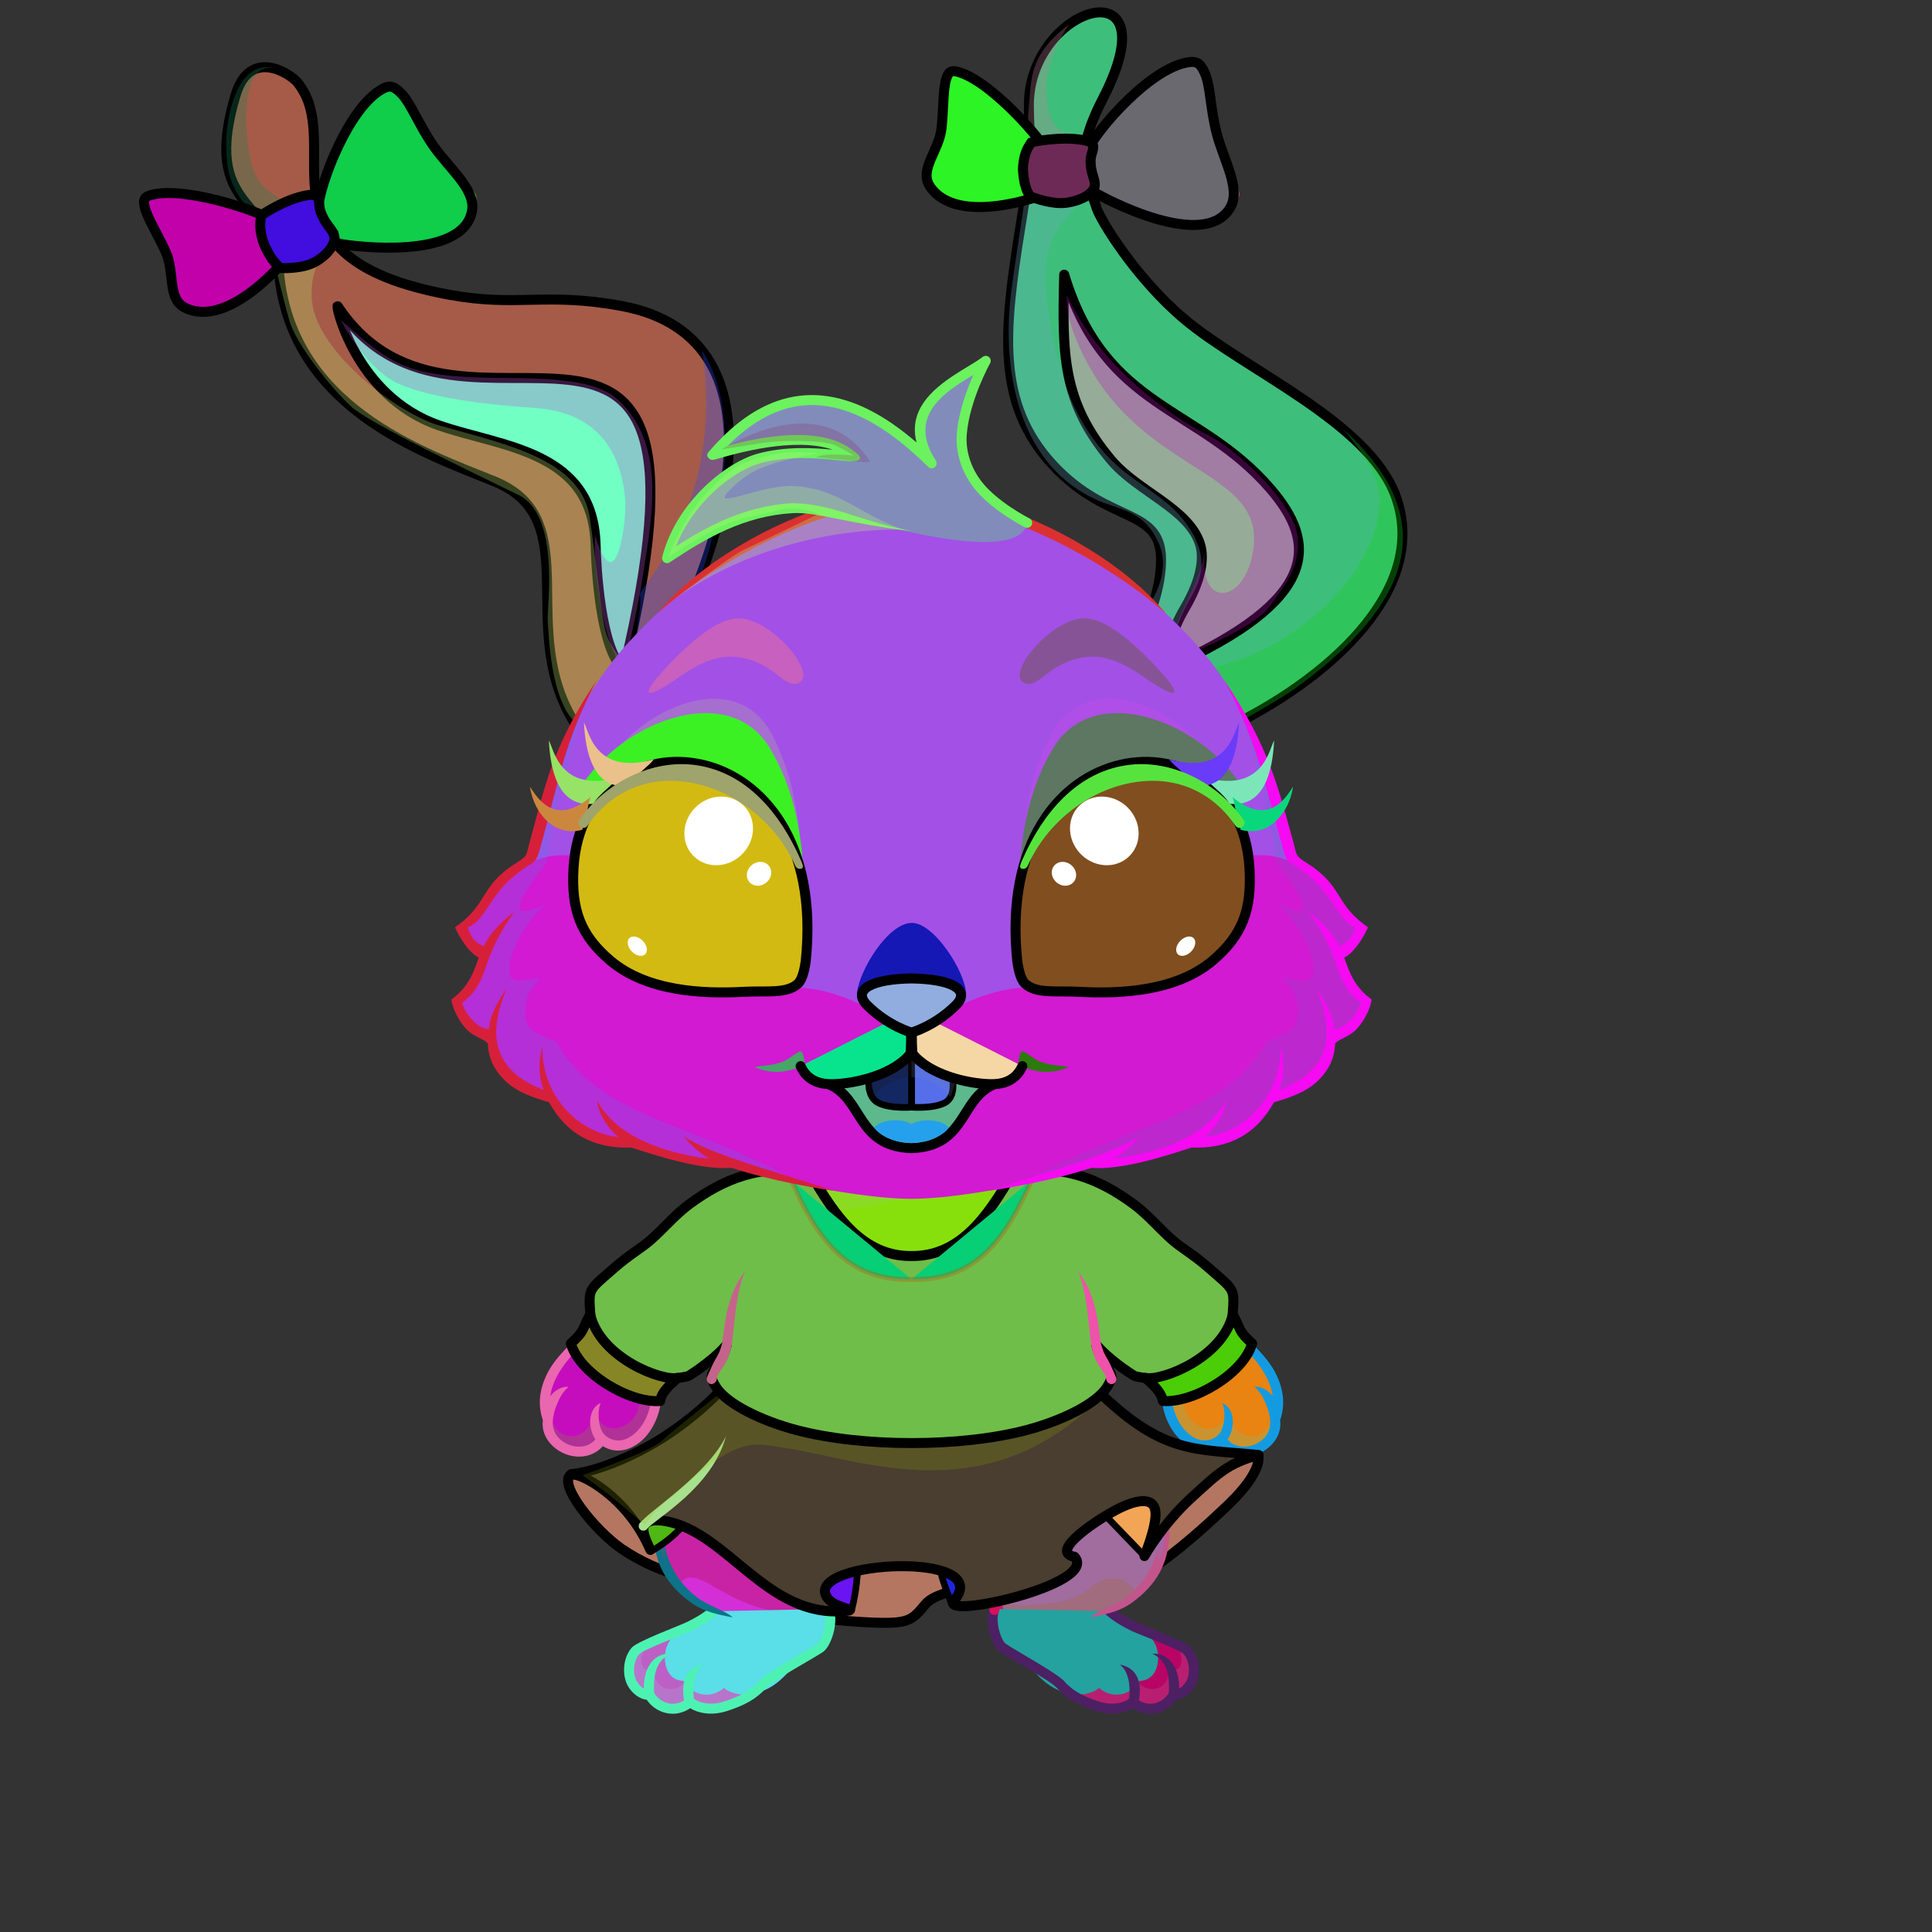<?xml version="1.0" encoding="UTF-8"?><!DOCTYPE svg PUBLIC "-//W3C//DTD SVG 1.1//EN" "http://www.w3.org/Graphics/SVG/1.1/DTD/svg11.dtd"><!-- Creator: CorelDRAW 2017 --><svg xmlns="http://www.w3.org/2000/svg" xmlns:xlink="http://www.w3.org/1999/xlink" xml:space="preserve" width="290mm" height="290mm" version="1.1" style="shape-rendering:geometricPrecision; text-rendering:geometricPrecision; image-rendering:optimizeQuality; fill-rule:evenodd; clip-rule:evenodd" viewBox="0 0 29000 29000">
 <rect x="0" y="0" width="29000" height="29000" fill="#333333" stroke="none"/>
 <defs>
  <style type="text/css">
   <![CDATA[
    .str4 {stroke:#D44300;stroke-width:75;stroke-linecap:round;stroke-linejoin:round;stroke-miterlimit:22.926;stroke-opacity:0.302}
    .str3 {stroke:black;stroke-width:150;stroke-miterlimit:22.926}
    .str2 {stroke:black;stroke-width:100;stroke-linecap:round;stroke-linejoin:round;stroke-miterlimit:22.926}
    .str5 {stroke:black;stroke-width:100;stroke-linecap:round;stroke-linejoin:round;stroke-miterlimit:22.926}
    .str0 {stroke:black;stroke-width:150;stroke-linecap:round;stroke-linejoin:round;stroke-miterlimit:22.926}
    .str1 {stroke:black;stroke-width:150;stroke-linecap:round;stroke-linejoin:round;stroke-miterlimit:22.926}
    .fil5 {fill:none}
    .fil51 {fill:none}
    .fil60 {fill:black}
    .fil16 {fill:#4E3ABF}
    .fil72 {fill:white}
    .fil27 {fill:#CFA1F4}
    .fil34 {fill:#ECD7FF}
    .fil19 {fill:black;fill-rule:nonzero}
    .fil6 {fill:black;fill-rule:nonzero}
    .fil54 {fill:#78286C;fill-opacity:0.102}
    .fil64 {fill:black;fill-opacity:0.188}
    .fil20 {fill:#000066;fill-opacity:0.188}
    .fil7 {fill:black;fill-opacity:0.2}
    .fil4 {fill:#78286C;fill-opacity:0.2}
    .fil47 {fill:#D65600;fill-opacity:0.251}
    .fil2 {fill:#78286C;fill-opacity:0.302}
    .fil46 {fill:#D65600;fill-opacity:0.302}
    .fil28 {fill:#1E112E;fill-opacity:0.361}
    .fil35 {fill:#1E112E;fill-opacity:0.4}
    .fil61 {fill:#631953;fill-rule:nonzero;fill-opacity:0.4}
    .fil71 {fill:black;fill-opacity:0.502}
    .fil69 {fill:#EDFEFF;fill-opacity:0.529}
    .fil48 {fill:white;fill-opacity:0.569}
    .fil45 {fill:white;fill-opacity:0.62}
    .fil11 {fill:url(#id0)}
    .fil56 {fill:url(#id1)}
    .fil43 {fill:url(#id2)}
    .fil0 {fill:url(#id3)}
    .fil10 {fill:url(#id4)}
    .fil76 {fill:url(#id5)}
    .fil12 {fill:url(#id6)}
    .fil14 {fill:url(#id7)}
    .fil18 {fill:url(#id8)}
    .fil17 {fill:url(#id9)}
    .fil59 {fill:url(#id10)}
    .fil58 {fill:url(#id11)}
    .fil57 {fill:url(#id12)}
    .fil13 {fill:url(#id13)}
    .fil15 {fill:url(#id14)}
    .fil70 {fill:url(#id15)}
    .fil75 {fill:url(#id16)}
    .fil36 {fill:url(#id17)}
    .fil30 {fill:url(#id18)}
    .fil40 {fill:url(#id19)}
    .fil25 {fill:url(#id20)}
    .fil23 {fill:url(#id21)}
    .fil29 {fill:url(#id22)}
    .fil22 {fill:url(#id23)}
    .fil55 {fill:url(#id24)}
    .fil38 {fill:url(#id25)}
    .fil42 {fill:url(#id26)}
    .fil21 {fill:url(#id27)}
    .fil32 {fill:url(#id28)}
    .fil41 {fill:url(#id29)}
    .fil33 {fill:url(#id30)}
    .fil53 {fill:url(#id31)}
    .fil68 {fill:url(#id32)}
    .fil74 {fill:url(#id33)}
    .fil8 {fill:url(#id34)}
    .fil1 {fill:url(#id35)}
    .fil26 {fill:url(#id36)}
    .fil37 {fill:url(#id37)}
    .fil24 {fill:url(#id38)}
    .fil49 {fill:url(#id39)}
    .fil44 {fill:url(#id40)}
    .fil50 {fill:url(#id41)}
    .fil52 {fill:url(#id42)}
    .fil73 {fill:url(#id43)}
    .fil67 {fill:url(#id44)}
    .fil62 {fill:url(#id45)}
    .fil63 {fill:url(#id46)}
    .fil39 {fill:url(#id47)}
    .fil3 {fill:url(#id48)}
    .fil9 {fill:url(#id49)}
    .fil31 {fill:url(#id50)}
    .fil77 {fill:url(#id51)}
    .fil65 {fill:url(#id52)}
    .fil66 {fill:url(#id53)}
   ]]>
  </style>
  <linearGradient id="id0" gradientUnits="userSpaceOnUse" x1="10360.72" y1="17708.66" x2="10360.72" y2="21790.43">
   <stop offset="0" style="stop-opacity:1; stop-color:#D96F86"/>
   <stop offset="0.18" style="stop-opacity:1; stop-color:#E37E96"/>
   <stop offset="0.588" style="stop-opacity:1; stop-color:#FEA5C1"/>
   <stop offset="1" style="stop-opacity:1; stop-color:#FFD6E3"/>
  </linearGradient>
  <linearGradient id="id1" gradientUnits="userSpaceOnUse" x1="13731.63" y1="17234.2" x2="13632.25" y2="15518.93">
   <stop offset="0" style="stop-opacity:1; stop-color:#A81F18"/>
   <stop offset="1" style="stop-opacity:1; stop-color:#540400"/>
  </linearGradient>
  <linearGradient id="id2" gradientUnits="userSpaceOnUse" x1="13685.85" y1="17759.14" x2="13685.85" y2="21090.33">
   <stop offset="0" style="stop-opacity:1; stop-color:#E5819A"/>
   <stop offset="0.22" style="stop-opacity:1; stop-color:#FEA5C1"/>
   <stop offset="1" style="stop-opacity:1; stop-color:#FFD6E3"/>
  </linearGradient>
  <linearGradient id="id3" gradientUnits="userSpaceOnUse" x1="13680.71" y1="24364.27" x2="13738.41" y2="21833.74">
   <stop offset="0" style="stop-opacity:1; stop-color:#535ADB"/>
   <stop offset="1" style="stop-opacity:1; stop-color:#AAAAF2"/>
  </linearGradient>
  <linearGradient id="id4" gradientUnits="userSpaceOnUse" xlink:href="#id0" x1="17003.16" y1="17708.66" x2="17003.16" y2="21790.43">
  </linearGradient>
  <linearGradient id="id5" gradientUnits="userSpaceOnUse" x1="13688.27" y1="15499.42" x2="13675.61" y2="14686.8">
   <stop offset="0" style="stop-opacity:1; stop-color:#BC5353"/>
   <stop offset="0.58" style="stop-opacity:1; stop-color:#C96E76"/>
   <stop offset="1" style="stop-opacity:1; stop-color:#F78E99"/>
  </linearGradient>
  <linearGradient id="id6" gradientUnits="userSpaceOnUse" x1="13726.2" y1="20771.86" x2="13754.56" y2="24183.01">
   <stop offset="0" style="stop-opacity:1; stop-color:#A585F0"/>
   <stop offset="0.62" style="stop-opacity:1; stop-color:#E7C0FC"/>
   <stop offset="1" style="stop-opacity:1; stop-color:#F8CFFF"/>
  </linearGradient>
  <linearGradient id="id7" gradientUnits="userSpaceOnUse" x1="17190.63" y1="23232.49" x2="16692.36" y2="22663.18">
   <stop offset="0" style="stop-opacity:1; stop-color:#7B69E2"/>
   <stop offset="1" style="stop-opacity:1; stop-color:#D399F7"/>
  </linearGradient>
  <linearGradient id="id8" gradientUnits="userSpaceOnUse" x1="15019.59" y1="24091.31" x2="15418.84" y2="21314.12">
   <stop offset="0" style="stop-opacity:1; stop-color:#936FE8"/>
   <stop offset="0.71" style="stop-opacity:1; stop-color:#C4A0F5"/>
   <stop offset="1" style="stop-opacity:1; stop-color:#C6A2F6"/>
  </linearGradient>
  <linearGradient id="id9" gradientUnits="userSpaceOnUse" x1="11716.29" y1="24181.91" x2="12187.04" y2="21457.51">
   <stop offset="0" style="stop-opacity:1; stop-color:#8063E6"/>
   <stop offset="0.812" style="stop-opacity:1; stop-color:#C09EF4"/>
   <stop offset="1" style="stop-opacity:1; stop-color:#C3A0F5"/>
  </linearGradient>
  <linearGradient id="id10" gradientUnits="userSpaceOnUse" x1="13359.88" y1="15638.49" x2="13359.88" y2="16622.74">
   <stop offset="0" style="stop-opacity:1; stop-color:#D6D6D6"/>
   <stop offset="0.6" style="stop-opacity:1; stop-color:white"/>
   <stop offset="1" style="stop-opacity:1; stop-color:#FEFEFE"/>
  </linearGradient>
  <linearGradient id="id11" gradientUnits="userSpaceOnUse" xlink:href="#id10" x1="13993.89" y1="15638.49" x2="13993.89" y2="16622.74">
  </linearGradient>
  <linearGradient id="id12" gradientUnits="userSpaceOnUse" x1="13668.35" y1="17158.12" x2="13695.61" y2="16814.98">
   <stop offset="0" style="stop-opacity:1; stop-color:#FF9999"/>
   <stop offset="1" style="stop-opacity:1; stop-color:#CF7A7A"/>
  </linearGradient>
  <linearGradient id="id13" gradientUnits="userSpaceOnUse" x1="17098.81" y1="23184.11" x2="17449.13" y2="20945.59">
   <stop offset="0" style="stop-opacity:1; stop-color:#9875EB"/>
   <stop offset="1" style="stop-opacity:1; stop-color:#BD9AF4"/>
  </linearGradient>
  <linearGradient id="id14" gradientUnits="userSpaceOnUse" x1="9701.29" y1="22989.28" x2="9869.97" y2="20952.12">
   <stop offset="0" style="stop-opacity:1; stop-color:#8063E6"/>
   <stop offset="0.82" style="stop-opacity:1; stop-color:#B492F3"/>
   <stop offset="1" style="stop-opacity:1; stop-color:#B492F3"/>
  </linearGradient>
  <linearGradient id="id15" gradientUnits="userSpaceOnUse" x1="10648.3" y1="11430.85" x2="10928.07" y2="14297.79">
   <stop offset="0" style="stop-opacity:1; stop-color:black"/>
   <stop offset="0.4" style="stop-opacity:1; stop-color:black"/>
   <stop offset="1" style="stop-opacity:1; stop-color:#6169FF"/>
  </linearGradient>
  <linearGradient id="id16" gradientUnits="userSpaceOnUse" xlink:href="#id15" x1="16715.58" y1="11430.85" x2="16435.81" y2="14297.79">
  </linearGradient>
  <linearGradient id="id17" gradientUnits="userSpaceOnUse" x1="5042.91" y1="3728.06" x2="6857.94" y2="2390.63">
   <stop offset="0" style="stop-opacity:1; stop-color:#482B6E"/>
   <stop offset="0.102" style="stop-opacity:1; stop-color:#613A94"/>
   <stop offset="0.569" style="stop-opacity:1; stop-color:#AF7CD9"/>
   <stop offset="0.729" style="stop-opacity:1; stop-color:#EFE1FA"/>
   <stop offset="0.82" style="stop-opacity:1; stop-color:#C291EA"/>
   <stop offset="1" style="stop-opacity:1; stop-color:#7144AD"/>
  </linearGradient>
  <linearGradient id="id18" gradientUnits="userSpaceOnUse" xlink:href="#id17" x1="15868.8" y1="2666.36" x2="13925.34" y2="2414.9">
  </linearGradient>
  <linearGradient id="id19" gradientUnits="userSpaceOnUse" x1="3771.26" y1="3248.28" x2="2959.83" y2="3639.49">
   <stop offset="0" style="stop-opacity:1; stop-color:#3E255E"/>
   <stop offset="0.129" style="stop-opacity:1; stop-color:#422766"/>
   <stop offset="1" style="stop-opacity:1; stop-color:#9769D4"/>
  </linearGradient>
  <linearGradient id="id20" gradientUnits="userSpaceOnUse" xlink:href="#id17" x1="16355.36" y1="2933.56" x2="18522.64" y2="2312.3">
  </linearGradient>
  <linearGradient id="id21" gradientUnits="userSpaceOnUse" x1="8075.09" y1="8440.16" x2="6339.04" y2="420.53">
   <stop offset="0" style="stop-opacity:1; stop-color:#E5819A"/>
   <stop offset="0.271" style="stop-opacity:1; stop-color:#FEA5C1"/>
   <stop offset="0.639" style="stop-opacity:1; stop-color:#FFCADB"/>
   <stop offset="1" style="stop-opacity:1; stop-color:#FFD6E3"/>
  </linearGradient>
  <linearGradient id="id22" gradientUnits="userSpaceOnUse" x1="18222.23" y1="1704.39" x2="17818.97" y2="1825.51">
   <stop offset="0" style="stop-opacity:1; stop-color:#5D388F"/>
   <stop offset="1" style="stop-opacity:1; stop-color:#BF86ED"/>
  </linearGradient>
  <linearGradient id="id23" gradientUnits="userSpaceOnUse" x1="17230.93" y1="9656.97" x2="17213.84" y2="4766.32">
   <stop offset="0" style="stop-opacity:1; stop-color:#E69696"/>
   <stop offset="0.38" style="stop-opacity:1; stop-color:#FDC6D0"/>
   <stop offset="0.788" style="stop-opacity:1; stop-color:#FEE1E6"/>
   <stop offset="1" style="stop-opacity:1; stop-color:#FEE7EB"/>
  </linearGradient>
  <linearGradient id="id24" gradientUnits="userSpaceOnUse" x1="14347.41" y1="15089.54" x2="14336.12" y2="13852.68">
   <stop offset="0" style="stop-opacity:1; stop-color:#E5819A"/>
   <stop offset="0.4" style="stop-opacity:1; stop-color:#FEA5C1"/>
   <stop offset="1" style="stop-opacity:1; stop-color:#FFD6E3"/>
  </linearGradient>
  <linearGradient id="id25" gradientUnits="userSpaceOnUse" xlink:href="#id22" x1="6364.56" y1="1925.48" x2="6028.77" y2="2179.5">
  </linearGradient>
  <linearGradient id="id26" gradientUnits="userSpaceOnUse" x1="3822.01" y1="3753.53" x2="4756.76" y2="3342.81">
   <stop offset="0" style="stop-opacity:1; stop-color:#482B6E"/>
   <stop offset="0.102" style="stop-opacity:1; stop-color:#7144AD"/>
   <stop offset="0.502" style="stop-opacity:1; stop-color:#AF7CD9"/>
   <stop offset="0.671" style="stop-opacity:1; stop-color:#EFDCFF"/>
   <stop offset="0.82" style="stop-opacity:1; stop-color:#C291EA"/>
   <stop offset="1" style="stop-opacity:1; stop-color:#7847B7"/>
  </linearGradient>
  <linearGradient id="id27" gradientUnits="userSpaceOnUse" x1="16517.58" y1="9333.39" x2="18732.72" y2="866.84">
   <stop offset="0" style="stop-opacity:1; stop-color:#E5819A"/>
   <stop offset="0.322" style="stop-opacity:1; stop-color:#FEA5C1"/>
   <stop offset="0.671" style="stop-opacity:1; stop-color:#FFC6D8"/>
   <stop offset="1" style="stop-opacity:1; stop-color:#FFD6E3"/>
  </linearGradient>
  <linearGradient id="id28" gradientUnits="userSpaceOnUse" xlink:href="#id22" x1="14120.97" y1="1720.49" x2="14484.56" y2="1772.7">
  </linearGradient>
  <linearGradient id="id29" gradientUnits="userSpaceOnUse" xlink:href="#id22" x1="2373.32" y1="3610.49" x2="2713.04" y2="3470.8">
  </linearGradient>
  <linearGradient id="id30" gradientUnits="userSpaceOnUse" xlink:href="#id26" x1="15184.3" y1="2570.11" x2="16253.05" y2="2522.79">
  </linearGradient>
  <linearGradient id="id31" gradientUnits="userSpaceOnUse" xlink:href="#id24" x1="13201.98" y1="14017.86" x2="13075.52" y2="7483.91">
  </linearGradient>
  <linearGradient id="id32" gradientUnits="userSpaceOnUse" x1="12659.68" y1="13051.58" x2="9093.37" y2="13051.58">
   <stop offset="0" style="stop-opacity:1; stop-color:#BF89FC"/>
   <stop offset="0.349" style="stop-opacity:1; stop-color:#BDD5FF"/>
   <stop offset="0.502" style="stop-opacity:1; stop-color:#C9E6FF"/>
   <stop offset="0.561" style="stop-opacity:1; stop-color:#BDD5FF"/>
   <stop offset="1" style="stop-opacity:1; stop-color:#BF89FC"/>
  </linearGradient>
  <linearGradient id="id33" gradientUnits="userSpaceOnUse" xlink:href="#id32" x1="14704.2" y1="13051.58" x2="18270.51" y2="13051.58">
  </linearGradient>
  <linearGradient id="id34" gradientUnits="userSpaceOnUse" xlink:href="#id24" x1="11321.79" y1="24283.63" x2="11429.79" y2="21188.68">
  </linearGradient>
  <linearGradient id="id35" gradientUnits="userSpaceOnUse" xlink:href="#id24" x1="15528.99" y1="24283.63" x2="15636.99" y2="21188.68">
  </linearGradient>
  <linearGradient id="id36" gradientUnits="userSpaceOnUse" xlink:href="#id19" x1="16640.84" y1="2169.39" x2="17660.55" y2="1922.93">
  </linearGradient>
  <linearGradient id="id37" gradientUnits="userSpaceOnUse" xlink:href="#id19" x1="5044.26" y1="2912.31" x2="5914.21" y2="2326.02">
  </linearGradient>
  <linearGradient id="id38" gradientUnits="userSpaceOnUse" x1="8894.57" y1="9501.01" x2="6710.19" y2="3618.68">
   <stop offset="0" style="stop-opacity:1; stop-color:#E69696"/>
   <stop offset="0.38" style="stop-opacity:1; stop-color:#FDC6D0"/>
   <stop offset="0.671" style="stop-opacity:1; stop-color:#FEDEE4"/>
   <stop offset="1" style="stop-opacity:1; stop-color:#FEE7EB"/>
  </linearGradient>
  <linearGradient id="id39" gradientUnits="userSpaceOnUse" x1="10106.55" y1="20790.79" x2="10083.06" y2="19729.2">
   <stop offset="0" style="stop-opacity:1; stop-color:#FFE875"/>
   <stop offset="0.4" style="stop-opacity:1; stop-color:#FFFD8B"/>
   <stop offset="1" style="stop-opacity:1; stop-color:#FFFEBB"/>
  </linearGradient>
  <linearGradient id="id40" gradientUnits="userSpaceOnUse" xlink:href="#id39" x1="18074.06" y1="20929.51" x2="18034.43" y2="17540.21">
  </linearGradient>
  <linearGradient id="id41" gradientUnits="userSpaceOnUse" xlink:href="#id39" x1="18729.61" y1="20790.79" x2="18706.12" y2="19729.2">
  </linearGradient>
  <linearGradient id="id42" gradientUnits="userSpaceOnUse" x1="9655.1" y1="12771.87" x2="9655.1" y2="16834.29">
   <stop offset="0" style="stop-opacity:1; stop-color:#FEFEFE"/>
   <stop offset="0.659" style="stop-opacity:1; stop-color:#FEFEFE"/>
   <stop offset="1" style="stop-opacity:1; stop-color:#FFF2FA"/>
  </linearGradient>
  <linearGradient id="id43" gradientUnits="userSpaceOnUse" x1="16674.55" y1="14991.2" x2="17392.88" y2="11388.18">
   <stop offset="0" style="stop-opacity:1; stop-color:#BF89FC"/>
   <stop offset="1" style="stop-opacity:1; stop-color:black"/>
  </linearGradient>
  <linearGradient id="id44" gradientUnits="userSpaceOnUse" xlink:href="#id43" x1="10689.33" y1="14991.2" x2="9971" y2="11388.18">
  </linearGradient>
  <linearGradient id="id45" gradientUnits="userSpaceOnUse" x1="15816.7" y1="14390.75" x2="15566.38" y2="12843.13">
   <stop offset="0" style="stop-opacity:1; stop-color:#E5819A"/>
   <stop offset="0.4" style="stop-opacity:1; stop-color:#FEA5C1"/>
   <stop offset="1" style="stop-opacity:1; stop-color:#FFE3EC"/>
  </linearGradient>
  <linearGradient id="id46" gradientUnits="userSpaceOnUse" xlink:href="#id45" x1="11547.18" y1="14390.75" x2="11797.5" y2="12843.13">
  </linearGradient>
  <linearGradient id="id47" gradientUnits="userSpaceOnUse" xlink:href="#id17" x1="4359.33" y1="3537.6" x2="2557.48" y2="4308.03">
  </linearGradient>
  <linearGradient id="id48" gradientUnits="userSpaceOnUse" xlink:href="#id42" x1="15540.01" y1="23985.9" x2="15540.01" y2="25290.28">
  </linearGradient>
  <linearGradient id="id49" gradientUnits="userSpaceOnUse" xlink:href="#id42" x1="10081.58" y1="23985.9" x2="10081.58" y2="25290.28">
  </linearGradient>
  <linearGradient id="id50" gradientUnits="userSpaceOnUse" xlink:href="#id19" x1="15509.16" y1="2118.47" x2="14611.48" y2="2043.35">
  </linearGradient>
  <linearGradient id="id51" gradientUnits="userSpaceOnUse" x1="14599.31" y1="5353.5" x2="15201.18" y2="8136.91">
   <stop offset="0" style="stop-opacity:1; stop-color:#E5819A"/>
   <stop offset="0.349" style="stop-opacity:1; stop-color:#FEA5C1"/>
   <stop offset="0.8" style="stop-opacity:1; stop-color:#FFCFDE"/>
   <stop offset="1" style="stop-opacity:1; stop-color:#FFCFDE"/>
  </linearGradient>
  <linearGradient id="id52" gradientUnits="userSpaceOnUse" xlink:href="#id45" x1="11746.72" y1="12956.56" x2="11721.36" y2="10703.17">
  </linearGradient>
  <linearGradient id="id53" gradientUnits="userSpaceOnUse" xlink:href="#id45" x1="18343.54" y1="12956.56" x2="18318.18" y2="10703.17">
  </linearGradient>
 </defs>
 <g id="SkirtBottom">
  <animateTransform type="translate" values="0;0 200;0;0 200;0;0 200;0;0 200;0" dur="10" repeatCount="indefinite" additive="sum" attributeName="transform"/>
  <path class="fil0 str0" d="M18885.85 21838.6c0,0 91.87,224.99 -438.41,736.77 -530.28,511.77 -1285.45,1150.67 -1547.67,1134.53 -262.22,-16.13 -75.53,-265.37 -234.77,-265.4 -159.25,-0.03 -574.11,685.55 -1072.42,684.69 -498.3,-0.87 -272.05,-268.8 -468.61,-308.3 -196.56,-39.51 -1026.23,12.32 -1233.19,258.96 -206.97,246.65 -239.86,303.6 -877.91,271.31 -771.64,-39.04 -1824.46,-171.89 -2375.62,-788.93 12.63,235.02 -713.32,93 -1306.63,-313.81 -392.48,-269.11 -982.83,-990.15 -751.15,-1122.49 172.32,16.58 1529.49,423.6 1704.4,382.31 311.27,-46.44 8601.98,-669.64 8601.98,-669.64z" style="fill:#b47661"/>
 </g>
 <g id="Legs">
  <g id="_2404093752640">
   <path class="fil1" d="M13681.96 23259.3c350.13,0 1187.7,54.85 1405.45,467.27 86.06,162.99 -143.64,214.8 -87.27,304.15 -113.22,177.56 -141.55,535.67 75.72,692.8 343.27,248.27 860.02,610.3 1398.31,887.33 233.21,120.02 455.67,4.47 526.32,-65.76 207.22,179.45 487.14,108.16 610.7,-105.88 302.23,0 350.26,-438.81 181.48,-630.76 -152.72,-173.7 -978.49,-525.14 -1177.27,-620.9 7.19,-9.05 13.58,-18.11 19.37,-27.15 136.84,-91.54 280.23,-113.18 418.19,-240.97 231.18,-214.14 430.25,-565.76 431.05,-840.11 2.52,-860.66 -851.23,-1651.69 -1153.94,-1891.1 -621.48,859.57 -1470.39,1269.07 -2648.11,1328.08l0 743z" style="fill:#a06c7e"/>
   <path class="fil2" d="M15022.58 24081.95c347.25,-2.24 966.31,77.67 1352.23,-256.76 147.44,-127.78 386.62,-193 552.15,-62.21 69.55,54.94 142.62,133.55 86.12,190.48 -95.87,96.62 296.57,-172.66 333.28,-415.63 36.71,-242.97 276.12,-514.25 16.09,-868.83 -260.03,-354.58 -692.73,-571.28 -1092.86,-404.72 -400.13,166.56 -1094.68,1284.44 -1247.01,1817.67z" style="fill:#a26ee9"/>
   <path class="fil3" d="M17611.19 25439.21c-123.56,214.04 -403.48,285.33 -610.7,105.88 -70.65,70.23 -293.11,185.78 -526.32,65.76 -538.29,-277.03 -1055.04,-639.06 -1398.31,-887.33 -220.49,-159.46 -148.36,-562.95 -30.95,-737.62 -6.98,105.35 13.33,192.48 52.62,268.41 109.85,212.28 390.63,333.87 811.49,495.92 196.11,75.51 235.55,116.68 405.4,-0.1 194.21,-133.53 422.34,-277.85 831.91,-202.11 250.32,46.3 576.18,180.64 646.34,260.43 168.76,191.95 120.75,630.76 -181.48,630.76z" style="fill:#b80565"/>
   <path class="fil4" d="M17619.89 25467.81c-123.56,214.04 -392.89,285.33 -600.11,105.88 -263.27,261.71 -916.66,-12.43 -1207.68,-387.7 -314.79,-217.24 -676.79,-421.62 -795.64,-500.03 -156.12,-103 -53.19,-398.33 -20.96,-584.15 17.85,-13.98 36.32,-26.67 55.45,-37.83 -59.89,533.31 1968.85,1766.03 1957.44,1098.35 213.34,341.57 585.05,186.16 533.82,-150.27 126.71,133.91 271.29,-14.39 142.78,-274 182.48,62.12 215.54,288.03 209.67,440.56 -17.28,153.49 -106.7,289.19 -274.77,289.19z" style="fill:#ba8b9d"/>
   <path class="fil5" d="M16655.48 24185.7c277.12,231.33 479.91,239.56 632.6,413.23 168.75,191.92 120.75,630.76 -181.48,630.76 -123.56,214.04 -403.48,285.33 -610.7,105.88 -70.65,70.23 -276.53,145.76 -526.32,65.76 -409.3,-131.08 -519.97,-488.94 -871.1,-725.96 -156.04,-105.33 -138.82,-331.38 -109.24,-523.93" style="fill:#24a2a0"/>
   <path class="fil6" d="M16703.53 24128.28c-32.23,14.49 -151.74,68.29 -96.1,114.84 143.13,119.49 265.97,181.45 373.06,235.47 99.11,49.99 720.41,275.03 788.45,352.42 80.91,92.01 97.3,255.88 55.21,369.54 -18.07,48.79 -77.99,123.14 -125.37,147 7.55,-268.78 -114.77,-534.12 -402.24,-526.25 186.74,95.17 268.32,253.8 247.69,592.25 -49.04,79.15 -127.69,137.43 -219.87,155.2 -79.73,15.37 -160.2,-1.74 -228.24,-45.5 38.29,-218.05 10.29,-483.64 -289.14,-537.54 139.24,98.32 162.69,330.02 141.92,510.69 -31.45,29.61 -97.92,60.43 -188.69,71.77 -74.89,9.35 -163.69,4.41 -259.78,-26.36 -221.4,-70.9 -389.39,-150.77 -526.67,-306.64 -103.47,-117.46 -723.13,-457.1 -875.28,-559.8 -56.89,-38.4 -106.48,-200.43 -115.52,-274.13 -5.91,-48.16 -12.39,-90.93 -7.5,-133.2 3.75,-32.35 5.98,-48.97 23.54,-102.83 14.63,-97.52 -109.65,-115.23 -144.78,-21.39 -12.89,39.53 -20.74,74.23 -25.45,109.36 -7,52.14 -2.13,105.01 5.37,166.22 13.96,113.78 81.43,313.29 180.56,380.19 136.05,91.83 749.3,424.19 846.56,534.6 151.08,171.53 332.23,266.34 593.47,350 119.65,38.32 230.28,44.46 323.64,32.8 92.59,-11.56 170.46,-41.41 225.37,-75.73 103.09,69.99 225.69,98.3 348.74,74.57 124.29,-23.96 233.03,-98.13 304.52,-201.86 136.16,-15.63 261.32,-136.4 307.77,-261.86 61.19,-165.25 34.13,-386.54 -83.33,-520.12 -86.71,-98.62 -720.16,-329.8 -833.57,-387 -99.73,-50.31 -214.13,-108.01 -344.34,-216.71z" style="fill:#4c2063"/>
   <path class="fil6" d="M16285.67 21248.32c474.85,376.94 1120.37,1042.59 1118.33,1735.75 -1.13,388.03 -178.15,727.78 -465.88,963.66 -200.45,164.33 -440.69,212.09 -574.07,330.27 171.14,-34.1 422.55,-72.82 630.16,-223.79 362.58,-263.67 557.8,-589.45 559.21,-1070.14 2.19,-736.68 -664.8,-1449.29 -1177.06,-1854.44l-46.29 58.59 -44.38 60.1 -0.02 0z" style="fill:#c2558c"/>
   <path class="fil7" d="M17375.94 23464.04c67.26,-148.73 106.69,-305.87 107.15,-464.07 2.29,-775.51 -724.56,-1425.03 -1053.4,-1726.35l-157.05 727.06c26.43,47.89 52.85,95.78 79.28,143.67 387.48,-413.26 1131.08,852.41 1024.02,1319.69z" style="fill:#28aeff"/>
   <path class="fil6" d="M13681.96 23156.77c0,53.89 0,70.23 0,150.29 1.05,-0.09 369.66,-11.33 754.66,102.19 128.96,38.03 326.86,124.14 481.95,220.11 121.28,75.04 227.25,140.61 294.6,161.31 67.97,20.91 336.72,117.86 720.21,19.22 -408.62,-65.2 -515.39,-112.7 -675.71,-162 -47.86,-14.71 -146.31,-75.63 -259,-145.36 -162.97,-100.83 -370.1,-192.66 -519.34,-236.67 -413.86,-122.04 -796.24,-109.25 -797.37,-109.09z" style="fill:#27b396"/>
   <path class="fil6" d="M14852.37 24149.58c-6.63,40.77 19.98,82.54 60.75,89.17 40.77,6.63 59.9,0.68 77.73,-47.56 3.27,-19.88 35.74,-71.71 63.2,-114.07 105.22,-162.3 243.27,-375.23 -65.46,-578.32 -34.46,-22.65 -80.77,-13.08 -103.42,21.38 -22.65,34.46 -13.08,80.77 21.38,103.42 184.59,121.43 92.39,263.67 22.1,372.08 -36.56,56.4 -63.62,104.09 -76.28,153.9z" style="fill:#dc0d5b"/>
  </g>
  <g id="_2404093748320">
   <path class="fil8" d="M13681.92 23259.3c-350.13,0 -1187.7,54.85 -1405.45,467.27 -86.06,162.99 143.64,214.8 87.27,304.15 113.22,177.56 141.55,535.67 -75.72,692.8 -343.27,248.27 -860.02,610.3 -1398.31,887.33 -233.21,120.02 -455.67,4.47 -526.32,-65.76 -207.22,179.45 -487.14,108.16 -610.7,-105.88 -302.23,0 -350.26,-438.81 -181.48,-630.76 152.72,-173.7 978.49,-525.14 1177.27,-620.9 -7.19,-9.05 -13.58,-18.11 -19.37,-27.15 -136.84,-91.54 -280.23,-113.18 -418.19,-240.97 -231.18,-214.14 -430.25,-565.76 -431.05,-840.11 -2.52,-860.66 851.23,-1651.69 1153.94,-1891.1 621.48,859.57 1470.39,1269.07 2648.11,1328.08l0 743z" style="fill:#d42fd7"/>
   <path class="fil2" d="M10194.09 23796.36c0,0 55.35,-171.97 282.89,-97.88 227.54,74.09 607.95,409.44 1207.99,497.14 600.04,87.7 747.31,-12.18 747.31,-12.18 0,0 -452.92,-1301.05 -721.73,-1594.3 -268.81,-293.25 -1805.58,105.08 -1825.82,372.98 -20.24,267.9 122.82,645.63 309.36,834.24z" style="fill:#ac0730"/>
   <path class="fil9" d="M9752.69 25439.21c123.56,214.04 403.48,285.33 610.7,105.88 70.65,70.23 293.11,185.78 526.32,65.76 538.29,-277.03 1055.04,-639.06 1398.31,-887.33 220.49,-159.46 148.36,-562.95 30.95,-737.62 6.98,105.35 -13.33,192.48 -52.62,268.41 -109.85,212.28 -390.63,333.87 -811.49,495.92 -196.11,75.51 -235.55,116.68 -405.4,-0.1 -194.21,-133.53 -422.34,-277.85 -831.91,-202.11 -250.32,46.3 -576.18,180.64 -646.34,260.43 -168.76,191.95 -120.75,630.76 181.48,630.76z" style="fill:#bc60c5"/>
   <path class="fil4" d="M9743.99 25467.81c123.56,214.04 392.89,285.33 600.11,105.88 263.27,261.71 916.66,-12.43 1207.68,-387.7 314.79,-217.24 676.79,-421.62 795.64,-500.03 156.12,-103 53.19,-398.33 20.96,-584.15 -17.85,-13.98 -36.32,-26.67 -55.45,-37.83 59.89,533.31 -1968.85,1766.03 -1957.44,1098.35 -213.34,341.57 -585.05,186.16 -533.82,-150.27 -126.71,133.91 -271.29,-14.39 -142.78,-274 -182.48,62.12 -215.54,288.03 -209.67,440.56 17.28,153.49 106.7,289.19 274.77,289.19z" style="fill:#acc3df"/>
   <path class="fil5" d="M10708.4 24185.7c-277.12,231.33 -479.91,239.56 -632.6,413.23 -168.75,191.92 -120.75,630.76 181.48,630.76 123.56,214.04 403.48,285.33 610.7,105.88 70.65,70.23 276.53,145.76 526.32,65.76 409.3,-131.08 519.97,-488.94 871.1,-725.96 156.04,-105.33 138.82,-331.38 109.24,-523.93" style="fill:#5adee7"/>
   <path class="fil6" d="M10660.35 24128.28c32.23,14.49 151.74,68.29 96.1,114.84 -143.13,119.49 -265.97,181.45 -373.06,235.47 -99.11,49.99 -720.41,275.03 -788.45,352.42 -80.91,92.01 -97.3,255.88 -55.21,369.54 18.07,48.79 77.99,123.14 125.37,147 -7.55,-268.78 114.77,-534.12 402.24,-526.25 -186.74,95.17 -268.32,253.8 -247.69,592.25 49.04,79.15 127.69,137.43 219.87,155.2 79.73,15.37 160.2,-1.74 228.24,-45.5 -38.29,-218.05 -10.29,-483.64 289.14,-537.54 -139.24,98.32 -162.69,330.02 -141.92,510.69 31.45,29.61 97.92,60.43 188.69,71.77 74.89,9.35 163.69,4.41 259.78,-26.36 221.4,-70.9 389.39,-150.77 526.67,-306.64 103.47,-117.46 723.13,-457.1 875.28,-559.8 56.89,-38.4 106.48,-200.43 115.52,-274.13 5.91,-48.16 12.39,-90.93 7.5,-133.2 -3.75,-32.35 -5.98,-48.97 -23.54,-102.83 -14.63,-97.52 109.65,-115.23 144.78,-21.39 12.89,39.53 20.74,74.23 25.45,109.36 7,52.14 2.13,105.01 -5.37,166.22 -13.96,113.78 -81.43,313.29 -180.56,380.19 -136.05,91.83 -749.3,424.19 -846.56,534.6 -151.08,171.53 -332.23,266.34 -593.47,350 -119.65,38.32 -230.28,44.46 -323.64,32.8 -92.59,-11.56 -170.46,-41.41 -225.37,-75.73 -103.09,69.99 -225.69,98.3 -348.74,74.57 -124.29,-23.96 -233.03,-98.13 -304.52,-201.86 -136.16,-15.63 -261.32,-136.4 -307.77,-261.86 -61.19,-165.25 -34.13,-386.54 83.33,-520.12 86.71,-98.62 720.16,-329.8 833.57,-387 99.73,-50.31 214.13,-108.01 344.34,-216.71z" style="fill:#4df2b3"/>
   <path class="fil6" d="M11078.21 21248.32c-474.85,376.94 -1120.37,1042.59 -1118.33,1735.75 1.13,388.03 178.15,727.78 465.88,963.66 200.45,164.33 440.69,212.09 574.07,330.27 -171.14,-34.1 -422.55,-72.82 -630.16,-223.79 -362.58,-263.67 -557.8,-589.45 -559.21,-1070.14 -2.19,-736.68 664.8,-1449.29 1177.06,-1854.44l46.29 58.59 44.38 60.1 0.02 0z" style="fill:#0d7389"/>
   <path class="fil7" d="M9987.94 23464.04c-67.26,-148.73 -106.69,-305.87 -107.15,-464.07 -2.29,-775.51 724.56,-1425.03 1053.4,-1726.35l157.05 727.06c-26.43,47.89 -52.85,95.78 -79.28,143.67 -387.48,-413.26 -1131.08,852.41 -1024.02,1319.69z" style="fill:#b24274"/>
   <path class="fil6" d="M13681.92 23156.77c0,53.89 0,70.23 0,150.29 -1.05,-0.09 -369.66,-11.33 -754.66,102.19 -128.96,38.03 -326.86,124.14 -481.95,220.11 -121.28,75.04 -227.25,140.61 -294.6,161.31 -67.97,20.91 -336.72,117.86 -720.21,19.22 408.62,-65.2 515.39,-112.7 675.71,-162 47.86,-14.71 146.31,-75.63 259,-145.36 162.97,-100.83 370.1,-192.66 519.34,-236.67 413.86,-122.04 796.24,-109.25 797.37,-109.09z" style="fill:#31a899"/>
   <path class="fil6" d="M12511.51 24149.58c6.63,40.77 -19.98,82.54 -60.75,89.17 -40.77,6.63 -59.9,0.68 -77.73,-47.56 -3.27,-19.88 -35.74,-71.71 -63.2,-114.07 -105.22,-162.3 -243.27,-375.23 65.46,-578.32 34.46,-22.65 80.77,-13.08 103.42,21.38 22.65,34.46 13.08,80.77 -21.38,103.42 -184.59,121.43 -92.39,263.67 -22.1,372.08 36.56,56.4 63.62,104.09 76.28,153.9z" style="fill:#67637e"/>
  </g>
 </g>
 <g id="Arms">
  <animateTransform type="translate" values="0;0 200;0;0 200;0;0 200;0;0 200;0" dur="10" repeatCount="indefinite" additive="sum" attributeName="transform"/>
  <g id="_2404095388800">
   <path class="fil10" d="M16231.2 17708.66c1006.56,345.42 1818.61,1401.79 2256.58,2165.43 25.06,43.69 40.79,89.33 48.8,136.07 362.28,292.72 798.67,779.6 601.51,1299.02 74.91,395.89 -555.76,689.85 -809.26,292.5 -321.68,293.49 -859.01,-93.72 -828,-765.31 3.98,-1.82 7.68,-3.84 11.14,-6.06 -602.34,-518.86 -1160.29,-559.81 -1623.83,-484.85 -741.88,119.97 -1352.69,-1920.87 -930.81,-2545.29 421.91,-21.63 933.51,-40.49 1273.87,-91.51z" style="fill:#e98311"/>
   <path class="fil7" d="M17511.96 20830.3c-602.27,-518.8 -1160.28,-559.8 -1623.82,-484.84 -171.07,27.66 -335.13,-59.69 -481.2,-217.95 -325.13,-471.76 752.73,-1097.7 1038.62,-655.88 261.31,403.84 734.1,847.76 1111.39,1126.01 -1.79,93.3 16.27,193.39 -44.96,232.66l0 -0.01 -0.03 0.01z" style="fill:#3e3140"/>
   <path class="fil5 str1" d="M16476.95 20332.96c319.88,43.76 667,181.66 1030.29,493.22m933.37 -950.88c-437.96,-763.63 -1202.86,-1821.23 -2209.41,-2166.64 -90.05,-30.9 -171.83,-58.83 -246.03,-84.05" style="fill:#ebfaa5"/>
   <path class="fil2" d="M17500.83 20836.37c-31.01,671.59 506.32,1058.8 828,765.31 341.06,429.25 911,23.85 753.65,-292.7 -65.31,297.19 -520.59,407.83 -657.17,-118.23 -113.25,412.02 -522.03,237.66 -614.7,26.73 -95.14,-216.58 -44.81,-462.8 -253.66,-619.84 -1.8,93.31 16.28,193.4 -44.96,232.65l-0.16 0.1 -0.17 0.11c-1.48,0.93 -2.97,1.82 -4.53,2.69l-0.17 0.1 -0.18 0.09 -0.14 0.09 -0.03 0.01 -0.18 0.1 -0.17 0.09 -0.18 0.09c-1.69,0.92 -3.44,1.79 -5.25,2.61z" style="fill:#81ba79"/>
   <path class="fil6" d="M17436.91 20673.48c-79.39,-58.19 -167.86,62.52 -88.48,120.7 28.24,20.69 56.25,42.36 83.3,64.61 -3.93,302.02 99.68,551.64 246.17,712.18 55.54,60.86 117.82,109.47 183.4,143.86 145.9,76.49 311.53,82.65 453.24,-7.98 209.57,238.5 583.03,191.12 784.7,-34.27 86.01,-96.11 134.73,-220.26 115.83,-356.13 82.54,-234.31 46.25,-463.42 -52.44,-673.52 -132.46,-282 -402.86,-497.73 -588.08,-703.58 -33.5,-37.22 -180.19,-286.69 -214.16,-345.48 -58.56,-79 -178.69,10.05 -120.12,89.06 35.43,47.77 75.16,120.11 111.48,186.29 6.41,11.67 81.45,153.11 123.81,187.52 201.58,163.8 430.96,392.41 551.71,649.47 38.04,80.97 65.19,164.94 76.97,250.68 -53.73,-69.19 -156.09,-151.42 -275.06,-139.39 80.64,67.61 125.53,143.46 171.18,252.76 65.8,157.59 113.11,362.41 -12.44,502.72 -141.93,158.63 -411.75,205.47 -562.48,33.5 115.64,-164.64 117.79,-464.48 -80.37,-548.33 54.53,102.27 47.95,374.07 -54.76,476.76 -86.33,86.32 -222.41,119.56 -359.87,47.5 -49.57,-25.99 -97.71,-63.9 -141.8,-112.22 -128.18,-140.48 -217.35,-364.86 -206.61,-639.48 1.55,-21.67 -6.3,-43.83 -23.35,-59.87 -36.49,-34.26 -81.32,-67.73 -121.77,-97.36z" style="fill:#139be1"/>
  </g>
  <g id="_2404095386944">
   <path class="fil11" d="M11132.68 17708.66c-1006.56,345.42 -1818.61,1401.79 -2256.58,2165.43 -25.06,43.69 -40.79,89.33 -48.8,136.07 -362.28,292.72 -798.67,779.6 -601.51,1299.02 -74.91,395.89 555.76,689.85 809.26,292.5 321.68,293.49 859.01,-93.72 828,-765.31 -3.98,-1.82 -7.68,-3.84 -11.14,-6.06 602.34,-518.86 1160.29,-559.81 1623.83,-484.85 741.88,119.97 1352.69,-1920.87 930.81,-2545.29 -421.91,-21.63 -933.51,-40.49 -1273.87,-91.51z" style="fill:#c50dbe"/>
   <path class="fil7" d="M9851.92 20830.3c602.27,-518.8 1160.28,-559.8 1623.82,-484.84 171.07,27.66 335.13,-59.69 481.2,-217.95 325.13,-471.76 -752.73,-1097.7 -1038.62,-655.88 -261.31,403.84 -734.1,847.76 -1111.39,1126.01 1.79,93.3 -16.27,193.39 44.96,232.66l0 -0.01 0.03 0.01z" style="fill:#0255c7"/>
   <path class="fil5 str1" d="M10886.93 20332.96c-319.88,43.76 -667,181.66 -1030.29,493.22m-933.37 -950.88c437.96,-763.63 1202.86,-1821.23 2209.41,-2166.64 90.05,-30.9 171.83,-58.83 246.03,-84.05" style="fill:#76daa1"/>
   <path class="fil2" d="M9863.05 20836.37c31.01,671.59 -506.32,1058.8 -828,765.31 -341.06,429.25 -911,23.85 -753.65,-292.7 65.31,297.19 520.59,407.83 657.17,-118.23 113.25,412.02 522.03,237.66 614.7,26.73 95.14,-216.58 44.81,-462.8 253.66,-619.84 1.8,93.31 -16.28,193.4 44.96,232.65l0.16 0.1 0.17 0.11c1.48,0.93 2.97,1.82 4.53,2.69l0.17 0.1 0.18 0.09 0.14 0.09 0.03 0.01 0.18 0.1 0.17 0.09 0.18 0.09c1.69,0.92 3.44,1.79 5.25,2.61z" style="fill:#808a3c"/>
   <path class="fil6" d="M9926.97 20673.48c79.39,-58.19 167.86,62.52 88.48,120.7 -28.24,20.69 -56.25,42.36 -83.3,64.61 3.93,302.02 -99.68,551.64 -246.17,712.18 -55.54,60.86 -117.82,109.47 -183.4,143.86 -145.9,76.49 -311.53,82.65 -453.24,-7.98 -209.57,238.5 -583.03,191.12 -784.7,-34.27 -86.01,-96.11 -134.73,-220.26 -115.83,-356.13 -82.54,-234.31 -46.25,-463.42 52.44,-673.52 132.46,-282 402.86,-497.73 588.08,-703.58 33.5,-37.22 180.19,-286.69 214.16,-345.48 58.56,-79 178.69,10.05 120.12,89.06 -35.43,47.77 -75.16,120.11 -111.48,186.29 -6.41,11.67 -81.45,153.11 -123.81,187.52 -201.58,163.8 -430.96,392.41 -551.71,649.47 -38.04,80.97 -65.19,164.94 -76.97,250.68 53.73,-69.19 156.09,-151.42 275.06,-139.39 -80.64,67.61 -125.53,143.46 -171.18,252.76 -65.8,157.59 -113.11,362.41 12.44,502.72 141.93,158.63 411.75,205.47 562.48,33.5 -115.64,-164.64 -117.79,-464.48 80.37,-548.33 -54.53,102.27 -47.95,374.07 54.76,476.76 86.33,86.32 222.41,119.56 359.87,47.5 49.57,-25.99 97.71,-63.9 141.8,-112.22 128.18,-140.48 217.35,-364.86 206.61,-639.48 -1.55,-21.67 6.3,-43.83 23.35,-59.87 36.49,-34.26 81.32,-67.73 121.77,-97.36z" style="fill:#ea66af"/>
  </g>
 </g>
 <g id="Skirt">
   <animateTransform type="translate" values="0;0 200;0;0 200;0;0 200;0;0 200;0" dur="10" repeatCount="indefinite" additive="sum" attributeName="transform"/>
  <g id="_2404096163664">
   <path class="fil12" d="M10887.01 20797.01c0,0 -219.72,319.47 -675.14,649.53 -455.08,329.82 -1145.74,670.27 -1570.16,713.21 611,298.32 1103.17,539.52 1721.85,813.45 251.32,111.28 495.93,332.94 833.24,544.22 266.6,139.62 78.99,265.82 385.08,383.97 306.09,118.15 898.54,300.75 1115.77,279.26 217.22,-21.48 -197.48,-32.22 -296.22,-225.55 -273.37,-535.23 2540.22,-676.96 1920.88,68.53 -247.03,297.34 2181.12,-238.76 1806.94,-655.62 -406.56,-73.68 388.52,-595.2 696.82,-740.32 271.5,-127.79 503.53,-149.23 518.35,73.61 14.81,222.85 -165.92,655.39 -165.92,655.39 0,0 268.54,-475.65 702.99,-873.07 402.86,-368.5 543.03,-452.1 957.55,-648.6 -1136,-53.85 -1353.81,4.14 -2303.6,-903.07 -282.19,-269.54 -2985.05,-110.19 -5648.43,-134.94z" style="fill:#7b3289"/>
   <path class="fil13" d="M17338.55 22516.48c0,0 -826.95,-510.2 -1114.94,-944.3 -287.99,-434.08 -13.26,-638.04 -13.26,-638.04 785.01,1040.85 1139.54,1053.94 2245.51,1098.65 0,0 -930.66,727.45 -999.3,916.6 -68.64,189.15 -177.09,246.17 -177.09,246.17 0,0 96.11,-307.64 59.08,-679.08z" style="fill:#f80505"/>
   <path class="fil14" d="M17178.5 23356.69l-581.55 -603.81c98.14,-93.43 619.66,-245.21 643.95,-208.19 40.14,61.21 101.03,403.92 -62.4,812z" style="fill:#f2a556"/>
   <path class="fil15" d="M9675.98 22991.77c0,0 1079.92,-1089.48 1220.52,-1433.31 140.6,-343.83 -91.39,-608.85 -91.39,-608.85 0,0 -666.38,482.84 -870.24,653.13 -203.87,170.3 -1138.05,503.69 -1304.38,518.37 -20.16,1.77 275.24,111.87 529.37,319.29 277.15,226.23 516.08,551.38 516.12,551.37z" style="fill:#a8efa9"/>
   <path class="fil16" d="M9735.19 23299.02c-4.56,-18.74 379.4,-293.59 455.87,-358.8 52.4,-44.7 -337.74,-179.68 -486.36,-45.14 -68.22,61.76 -11.64,241.07 30.49,403.94z" style="fill:#4fb814"/>
   <path class="fil17" d="M12355.92 23819.45c0,0 94.28,-160.5 265.2,-907.19 170.91,-746.7 41.31,-1489.3 41.31,-1489.3 -102.24,387.87 -997,1971.19 -1465.63,2094.46 -28.54,7.5 155.66,216.65 268.72,316.46 82.53,72.87 221.71,123.26 331.28,161.17 341.44,118.12 804.58,238.73 805.97,219.36 2.46,-34.11 -322.93,-199.23 -246.85,-394.96z" style="fill:#5e71b6"/>
   <path class="fil18" d="M14479.01 23786.49c-92.89,-605.85 -295.9,-1403.23 -92.86,-2018.4 26.62,-80.64 60.24,-158.18 101.98,-231.73 148.91,-262.35 320.18,-340.05 418.51,-102.72 328.3,792.42 654.15,1269.49 913.61,1719.27 61.69,106.94 168.98,213.17 207.25,215.85 38.27,2.68 210.34,161.62 33.43,264.47 -176.91,102.85 -1050.79,414.96 -1206.55,438.93 -155.76,23.96 -561.06,85.26 -548.43,-9.7 12.62,-94.96 83.53,-121.12 173.06,-275.97z" style="fill:#c0ea3e"/>
   <path class="fil16" d="M12815.12 24163.28l92.57 -557.18c0,0 -384.2,79.91 -423.23,121.56 -39.02,41.65 -74.58,77.58 -68.41,144.72 6.16,67.13 355.87,270.75 399.07,290.9z" style="fill:#6a14f4"/>
   <path class="fil16" d="M14121.38 23601.62l117.24 472.15c0,0 164.23,-103.31 168.52,-206.05 4.28,-102.75 -100.88,-209.72 -285.76,-266.1z" style="fill:#1e27e0"/>
   <path class="fil5 str0" d="M10852.29 20834.16c0,0 -318.12,356.45 -828.39,697.02 -455.05,303.72 -1046.85,555.97 -1447.16,596.47 130.21,-19.23 835.92,323.98 1184.92,1135.17 -68.79,-150.27 -142.36,-301.44 -81.79,-378 38.92,-49.23 118.45,-84.75 306.92,-52.67 934.6,159.1 1525.39,1465.75 2710.86,1348.5 217.22,-21.48 -197.48,-32.22 -296.22,-225.55 -273.37,-535.23 2540.22,-676.96 1920.88,68.53 -247.03,297.34 2181.12,-238.76 1806.94,-655.62 -406.56,-73.68 388.52,-595.2 696.82,-740.32 271.5,-127.79 503.53,-149.23 518.35,73.61 14.81,222.85 -165.92,655.39 -165.92,655.39 0,0 268.54,-475.65 702.99,-873.07 402.86,-368.5 552.13,-520.57 1010.45,-643.54 -956.38,-93.59 -1416.43,-14.47 -2356.5,-908.13" style="fill:#493e2f"/>
   <path class="fil5 str2" d="M9763.72 23290.21c144.53,-80.96 299.85,-189.72 442.83,-340.13" style="fill:#ce1286"/>
   <path class="fil5 str2" d="M12779.8 24171.88c40.99,-142.72 75.8,-342.54 90.57,-557.79" style="fill:#dec6be"/>
   <path class="fil5 str2" d="M14121.38 23601.62c46.33,186.55 109.25,321.58 158.89,468.28" style="fill:#aefb1c"/>
   <line class="fil5 str2" x1="16637.54" y1="22795.03" x2="17178.5" y2="23356.7"/>
   <path class="fil19" d="M9711.08 22950.92c-24.6,29.73 -68.65,33.89 -98.39,9.29 -29.73,-24.6 -33.89,-68.66 -9.29,-98.39 159.46,-192.4 1022.32,-739.87 1293.1,-1303.36 -207.06,775.66 -1051.1,1230.21 -1185.42,1392.46z" style="fill:#a7e18d"/>
   <path class="fil20" d="M16587.72 20905.94c-1739.6,1817.68 -3596.52,1010.09 -4821.69,824.69 -286.76,-43.39 -408.89,-77.71 -635.43,-7.73 -426.69,131.81 -863.53,612.06 -1069.07,764.06 -205.54,152 -381.66,397.86 -381.66,397.86 0,0 -208.69,-171.04 -416.9,-347.34 -208.21,-176.3 -518.23,-392.89 -518.23,-392.89 0,0 1012.14,-356.47 1170.45,-501.72 158.31,-145.25 856.6,-702.24 856.6,-702.24 0,0 824.32,565.55 1388.74,574.34 564.42,8.79 2748.32,451.34 4427.19,-609.03z" style="fill:#a3b604"/>
  </g>
 </g>
 <g id="Ears-Rabbit0">
   <animateTransform type="translate" values="0;0 200;0;0 200;0;0 200;0;0 200;0" dur="10" repeatCount="indefinite" additive="sum" attributeName="transform"/>
  <g id="_2404096163312">
   <path class="fil21 str0" d="M17767.29 4781.36c-719.13,-608.16 -1248.94,-1476.71 -1305.13,-1654.33 -135.87,-429.7 -394.42,-704.98 90.93,-1644.73 1061.9,-2056.03 -1132.77,-1402.02 -1109.61,123.66 14.32,943.04 107.59,327.68 -133.49,1840.65 -241.09,1512.96 -361.35,2609.27 491.95,3530.72 853.3,921.45 1663.03,616.35 1624.91,1484.92 -38.13,868.57 -653.34,1612.66 -990.73,2040.4 -1890.41,2396.67 5559.36,-191.46 4513.73,-3055.57 -407.92,-1117.36 -2272.73,-1896.27 -3182.56,-2665.72z" style="fill:#3ebe7b"/>
   <path class="fil22 str0" d="M17535.01 10021.77c0,0 -62.39,-364.21 251.19,-896.4 222.24,-377.18 305.67,-726.85 222.21,-971.55 -179.82,-527.04 -933.08,-777.57 -1328.05,-1246.62 -736.22,-874.29 -737.88,-1584.49 -706.16,-2784.35 616.12,2037.75 2009.8,1955.09 3094.66,3213.74 697.42,809.19 767.95,1658.26 -1533.85,2685.18z" style="fill:#96ab98"/>
   <path class="fil2" d="M16049.5 364.9c0,0 -369.95,498.06 -338.2,1058.98 31.75,560.92 269.87,566.22 349.25,582.09 79.38,15.87 201.09,68.79 201.09,68.79l-99.14 149.42c0,0 -451.01,61.25 -571.71,11.57 -120.7,-49.68 -188.77,-249.43 -147.31,-629.79 41.46,-380.36 -23.22,-769.45 606.02,-1241.06z" style="fill:#c07f9b"/>
   <path class="fil2" d="M16354 2971.02c0,0 -436.3,225.57 -605.64,754.74 -169.34,529.17 111.14,1661.59 259.29,2095.5 84.12,246.38 288.98,697.86 672.71,1085.94 292.06,295.38 742.51,516.44 1002.08,802.57 600.61,662.06 274.56,1108 151.09,1331.82 -123.47,223.82 -272,632.7 -272,632.7l-357.97 -529.86c0,0 408.81,-506.81 188.53,-994.24 -220.28,-487.43 -559.86,-487.8 -903.36,-635.78 -1197.36,-515.82 -1455.95,-1942.16 -1312.52,-3115.4 38.82,-317.54 203.69,-1391.63 203.69,-1391.63 0,0 503.86,36.55 974.1,-36.36z" style="fill:#70a9bf"/>
   <path class="fil2" d="M16012.95 4424.25c-12.61,263.68 71.4,501.22 148.9,688.87 829.67,2008.65 2788.61,1873.09 2656.72,3089.21 -93.47,861.82 -832.98,971.32 -734.22,77.79 -95.41,546.65 -501.98,1077.43 -476.7,1361.82 12.23,137.53 477.97,14.55 410.83,101.17 0,0 841.44,-353.75 1039.85,-642.91 198.41,-289.16 456.83,-546.12 420.24,-1028.83 -36.59,-482.71 -859,-1299.62 -1365.9,-1549.98 -506.9,-250.36 -1618.15,-1022.95 -2099.72,-2097.14z" style="fill:#bb12be"/>
   <path class="fil2" d="M20161.93 6444.02c324.44,377.5 571.14,739.66 540.89,1149.85 -85.07,1153.49 -1482.91,2321.56 -2721.33,2455.43l678.34 757.19c0,0 589.79,-333.9 784.05,-474.73 1516.16,-1099.15 2363.06,-2409.18 718.05,-3887.74z" style="fill:#11d414"/>
  </g>
  <g id="_2404096158832">
   <path class="fil23 str0" d="M9491.99 10652.36c1393.96,-2121.05 2476.42,-5577.24 -168.49,-6060.82 -1146.12,-209.58 -1552.67,20.67 -2577.92,-167.01 -3059.32,-560.04 -1518.75,-2257.97 -2282.5,-3189.58 -104.13,-127.02 -711.07,-527.76 -926.31,191.1 -523.61,1748.65 577.72,1540.6 643.03,2566.97 134.93,2120.53 2165.84,2795.82 3236.85,3230.9 1410.45,573 297.85,2226.19 1228.97,3659.96 39.59,60.94 277.4,130.73 846.37,-231.52z" style="fill:#a55b48"/>
   <path class="fil24 str0" d="M9364.51 10048.02c1694.67,-7106.29 -2445.96,-2661.57 -4295.03,-5450.42 -45.12,-68.05 252.66,1347.32 1518.17,1787.03 949.05,329.75 2314.48,374.43 2352.2,1793.05 7.94,298.84 67.88,1581.21 424.66,1870.34z" style="fill:#71ffc4"/>
   <path class="fil2" d="M4172.02 1046.68c-528.79,-211.3 -547.62,821.93 -392.98,1422.11 150.47,584.01 768.49,571.1 799.15,648.1l-641.19 230.68c-278.98,-287.57 -481.62,-491.91 -528.8,-919.02 -79.11,-716.21 205.47,-1619.6 763.82,-1381.87z" style="fill:#168156"/>
   <path class="fil2" d="M4828.65 3881.25c0,0 -157.95,134.32 -150.53,569.46 13.56,795 1281.8,1752.98 1909.53,1933.92 961.39,277.12 2141.46,497.16 2266.4,1391.71 124.94,894.55 171.2,1496.41 245.83,1733.57 74.63,237.16 346.04,539.38 346.04,539.38 0,0 -600.15,895.69 -644.05,883.67 -540.17,-147.91 -567.69,-1447.66 -580.45,-1625.73 -14.27,-199.18 192.43,-1565.54 -436.02,-1876.39 -628.45,-310.85 -2236.47,-1069.33 -2519.93,-1333.25 -283.46,-263.92 -822.32,-925.53 -924.3,-1292.62 -101.98,-367.09 -193.35,-754.97 -193.35,-754.97 0,0 528.92,99.5 680.83,-168.75z" style="fill:#b7de6c"/>
   <path class="fil2" d="M5115.97 4805.69c0,0 366.62,735.13 874.62,957.38 508,222.25 1386.43,317.5 2032,359.83 942.76,61.81 1302.83,653.88 1362.57,1386.43 25.23,309.35 -140.48,1562.72 -454.52,519.8 -28.45,490.59 109.6,1639.88 433.87,2018.89 0,0 213.94,-945.56 267.56,-1296.8 138.61,-907.99 396.05,-2017.43 -326.47,-2723 -229.62,-224.21 -587.69,-350.2 -1653.45,-354.33 -1566.31,-6.06 -1725.06,-164.82 -2536.18,-868.2z" style="fill:#bb50d5"/>
   <path class="fil2" d="M10537.77 5261.58c360.26,2307.36 -960.08,3587.9 -935.95,3664.3 50.64,160.32 -108.11,869.4 -108.11,869.4 0,0 1000.27,-656.5 1068.92,-920.75 68.65,-264.25 -71,-154.12 -16.62,-307.95 54.38,-153.83 737.17,-2164.28 -8.24,-3305z" style="fill:#284bff"/>
  </g>
  <g id="_2404096155120">
   <path class="fil25" d="M16295.9 2345c11.74,-147.64 536.83,-786.28 1012.92,-1163.08 300.39,-237.74 645.81,-314.34 626.76,-277.34 -11.36,22.05 107.74,45.33 149.55,195.01 58.44,209.23 101.71,584.54 179.22,907.55 71.32,297.11 218.48,451.89 278.29,665.36 30.44,108.63 -7.46,323.07 4.44,393.08 29.93,175.76 -346.35,303.41 -707.82,268.15 -593.36,-57.89 -1317.76,-389.37 -1404.73,-443.45 -139.97,-87.05 -138.63,-545.28 -138.63,-545.28z" style="fill:#607530"/>
   <path class="fil26" d="M17493.66 1259.59c-439.11,766.41 -381.37,1441.5 535.01,1881.98 -151.06,11.92 -430.89,59.5 -643.44,-122.82 -205.53,-176.33 -444.74,-447.41 -721.28,-458.38 18.45,95.98 -19.63,-75 -33.36,-104.04 324.82,-174.09 372.48,-630.61 497.17,-817.23 141.35,-211.57 312.91,-369.15 365.9,-379.51z" style="fill:#804016"/>
   <path class="fil27" d="M16695.79 2238.22c131.28,-84.62 209.76,-275.51 292.86,-475.66 65.86,-158.64 174.5,-297.08 236.73,-364.44 -57.75,28.83 -506.22,519.89 -617.34,739.53 -111.12,219.63 87.75,100.57 87.75,100.57z" style="fill:#66a456"/>
   <path class="fil27" d="M16777.33 2706.57c140.14,57.97 291.58,130.84 409.42,230.88 179.18,152.14 324,249.87 421.96,266.61 -66.17,-4.59 -645.51,-234.49 -851.64,-392.07 -206.12,-157.58 20.26,-105.42 20.26,-105.42z" style="fill:#731644"/>
   <path class="fil28" d="M17024.37 1910.38c0,0 -81.98,376.09 -110.42,491.53 -35.06,142.31 196.89,285.19 277.02,396.59 35.91,49.92 57.6,100.62 57.6,100.62 0,0 -352.08,-352.56 -603.4,-325.29 -251.32,27.27 -35.76,-90.42 -35.76,-90.42 0,0 238.49,-85.62 414.96,-573.03z" style="fill:#01b78a"/>
   <path class="fil29" d="M17593.72 1052.85c0,0 144.78,-59.97 237,217.39 62.47,187.86 97.88,508.06 156.19,786.36 48.37,230.78 348.55,865.05 307.6,976.6 -29.92,81.52 -29.22,181.83 -72.94,210.93 -43.72,29.1 426.4,-148.91 377.48,-362.35 -48.91,-213.44 -267.97,-632.12 -267.97,-632.12 0,0 -166.37,-329.44 -172.93,-654.83 -6.55,-325.4 -77.05,-492.34 -114.25,-538.31 -37.2,-45.98 -267.41,-212.1 -450.18,-3.67z" style="fill:#e558a3"/>
   <path class="fil5 str0" d="M16295.9 2345c17.66,-222.33 881.69,-1270.03 1499.8,-1403.09 166.08,-35.73 217.63,1.59 285.1,146.37 90.11,193.28 85.28,545.93 183.55,918.86 107.44,407.73 365.18,830.43 202.15,1109.11 -388.73,664.57 -1892,-138.95 -2031.97,-225.98 -139.99,-87.04 -138.63,-545.27 -138.63,-545.27z" style="fill:#6a6970"/>
  </g>
  <g id="_2404094796640">
   <path class="fil30" d="M15807.66 2428.62c-29.08,-127.12 -547.83,-728.58 -991.66,-1101.53 -207.12,-174.04 -614.95,-474.11 -653.93,-154.62 -20.98,171.97 -7.62,487.15 -29.48,754.03 -20.13,245.47 -121.75,361.39 -143.31,536.83 -10.97,89.28 48.54,276.18 47.86,334.55 -1.75,146.54 326.72,296.28 621.56,305.55 483.98,15.22 1040.65,-188.51 1105.61,-225.14 104.54,-58.97 43.35,-449.67 43.35,-449.67z" style="fill:#de9790"/>
   <path class="fil31" d="M14673.06 1373.18c464.27,701.01 504.95,1270.13 -196.48,1545.87 126.71,26.59 364.78,97.59 516.96,-34.69 147.15,-127.93 309.79,-332.95 537.45,-312.22 -2.7,79.8 6.43,-61.79 13.99,-85.05 -291.92,-183.71 -391.26,-578 -519.03,-750.63 -144.85,-195.71 -307.64,-348.68 -352.89,-363.28z" style="fill:#b62617"/>
   <path class="fil27" d="M15462.37 2294.1c-119.85,-86.41 -209.9,-257.65 -304.99,-437.28 -75.36,-142.38 -183.51,-272.2 -243.91,-336.38 51.63,30.86 487.55,498.19 608.41,697.48 120.86,199.29 -59.51,76.18 -59.51,76.18z" style="fill:#f94e36"/>
   <path class="fil27" d="M15456.22 2684.41c-108.49,34.17 -224.4,79.8 -308.9,152.25 -128.5,110.18 -235.66,177.72 -314.62,181.33 54.21,3.29 504.03,-129.63 654.13,-241.52 150.11,-111.88 -30.61,-92.06 -30.61,-92.06z" style="fill:#c9e153"/>
   <path class="fil28" d="M15147.17 1978.93c0,0 117.23,329.47 155.93,430.95 47.7,125.11 -125.72,221.66 -177.5,307.89 -23.21,38.64 -34.53,79.5 -34.53,79.5 0,0 245.46,-262.2 457.24,-211.61 211.79,50.58 17.77,-73.18 17.77,-73.18 0,0 -208.8,-98.92 -418.91,-533.55z" style="fill:#351374"/>
   <path class="fil32" d="M14563.05 1186.09c0,0 -127.8,-66.87 -167.84,159.5 -27.12,153.32 -14.47,422.39 -26.29,653.25 -9.81,191.44 -175.33,699.38 -126.78,798.92 35.47,72.73 48.04,158.15 88.08,187.71 40.04,29.56 -372.77,-173.3 -360.24,-349.9 12.54,-176.6 139.12,-509.62 139.12,-509.62 0,0 94.64,-262.7 57.4,-539.32 -37.23,-276.63 -0.71,-411.25 24.08,-446.39 24.79,-35.14 193.72,-151.69 372.47,45.85z" style="fill:#d6d751"/>
   <path class="fil5 str0" d="M15807.66 2428.62c-43.79,-191.42 -857.95,-1156.55 -1387.49,-1337.21 -142.24,-48.52 -180.05,-22.32 -216.98,93.73 -49.3,154.93 -38.07,434.2 -70.6,741.36 -35.57,335.83 -344,618.54 -172.4,873.82 409.18,608.7 1699.58,136.94 1804.13,77.97 104.54,-58.98 43.34,-449.67 43.34,-449.67z" style="fill:#2df425"/>
  </g>
  <g id="_2404094795008">
   <path class="fil33" d="M16432.93 2784.25c7.55,-92.52 -55.1,-173.76 -62.18,-333.58 -5.61,-126.76 33.26,-156.65 39.26,-240.12 5.38,-74.8 -92.26,-89.03 -156.84,-109.2 -296.78,-92.68 -728.78,7.02 -772.8,36.05 -73.24,103.03 -116.79,206.32 -126.05,402.71 12.38,202.93 47.64,312.34 104.96,405.18 103.98,42.83 244.76,68.01 437.18,43.33 230.04,-29.5 526.99,-88.02 536.47,-204.37z" style="fill:#e9b01e"/>
   <path class="fil34" d="M16297.56 2348.19c0,0 -196.12,-93.81 -368.25,-98.86 -172.13,-5.05 -177.87,-37.19 -174.41,-56.16 33.18,-182.08 379.99,-137.61 562.74,-26.42 122.4,74.48 184.65,227.72 -20.08,181.44z" style="fill:#72e619"/>
   <path class="fil35" d="M15757.67 2930.53c0,0 -104.31,-183.25 -104.91,-362.92 -0.6,-179.68 25.82,-418.19 86.74,-434.9 60.92,-16.7 -259.13,4.69 -259.13,4.69l-126.05 402.71 132.46 415.77c0,0 294.17,85.57 270.89,-25.35z" style="fill:#874519"/>
   <path class="fil5 str3" d="M16432.93 2784.25c7.55,-92.51 -55.09,-173.75 -62.19,-333.58 -5.59,-126.76 33.26,-156.65 39.26,-240.12 5.39,-74.81 -89.82,-97.57 -156.82,-109.19 -334.09,-57.98 -749.16,25.97 -772.81,36.05 -73.24,103.03 -116.78,206.31 -126.04,402.69 12.36,202.94 47.63,312.35 104.95,405.2 103.99,42.82 349.92,123.28 542.34,98.62 230.03,-29.5 421.8,-143.32 431.31,-259.67z" style="fill:#6e2a56"/>
  </g>
  <g id="_2404094791104">
   <path class="fil36" d="M4782.12 3197.09c-40.44,-142.47 229.24,-924.04 544.23,-1443.11 198.74,-327.5 495.83,-519.64 490.86,-478.32 -2.96,24.62 116.78,4.94 208.12,130.68 127.68,175.76 299,512.48 484.19,788.25 170.37,253.64 362.23,347.45 492.67,526.71 66.38,91.22 105.56,305.43 141.12,366.91 89.28,154.31 -218.95,405.06 -570.06,497.94 -576.34,152.48 -1370.84,94.15 -1471.21,73.76 -161.53,-32.83 -319.92,-462.82 -319.92,-462.82z" style="fill:#b70fdc"/>
   <path class="fil37" d="M5526.66 1762.39c-144.57,871.37 144.76,1484.05 1157.19,1577.66 -137.44,63.8 -383.16,205.9 -645.92,109.05 -254.08,-93.67 -572.75,-264.42 -835.79,-178.36 50.74,83.54 -44.53,-63.46 -67.51,-85.9 243.81,-276.35 129.43,-720.87 181.29,-939.24 58.78,-247.57 164.69,-455.04 210.74,-483.21z" style="fill:#a9ade8"/>
   <path class="fil27" d="M5119.75 2957.68c93.57,-125.05 100.63,-331.33 108.79,-547.88 6.46,-171.65 60.05,-339.27 94.92,-424.1 -44.09,47.15 -293.37,663.69 -321,908.28 -27.64,244.59 117.29,63.7 117.29,63.7z" style="fill:#d69f6d"/>
   <path class="fil27" d="M5359.36 3368.27c151.55,5.52 318.9,21.06 464.2,73.78 220.96,80.17 390.76,121.33 488.41,102.89 -63.62,18.75 -686.76,5.1 -934.87,-70.79 -248.11,-75.89 -17.74,-105.88 -17.74,-105.88z" style="fill:#6cd00f"/>
   <path class="fil28" d="M5313.52 2535.91c0,0 54.19,381.09 67.75,499.2 16.72,145.6 283.91,198.72 397.84,275.22 51.05,34.28 89.05,74.25 89.05,74.25 0,0 -452.86,-207.8 -678.93,-94.68 -226.08,113.12 -65.02,-72.3 -65.02,-72.3 0,0 193.71,-163.34 189.31,-681.69z" style="fill:#8c6d3e"/>
   <path class="fil38" d="M5548.43 1533.74c0,0 114.81,-106.66 297.89,121.2 124,154.32 268.75,442.12 420.38,682.67 125.73,199.47 628.09,689.41 628.58,808.24 0.35,86.83 35.96,180.61 5.12,223.12 -30.85,42.51 347.8,-288.13 227.58,-471.16 -120.21,-183.03 -471.41,-499.15 -471.41,-499.15 0,0 -270.73,-250.83 -390.24,-553.55 -119.52,-302.72 -243.76,-434.65 -294.65,-464.78 -50.89,-30.13 -324.55,-105.64 -423.25,153.41z" style="fill:#41d139"/>
   <path class="fil5 str0" d="M4782.12 3197.09c-60.91,-214.54 383.95,-1497.63 916.98,-1837.71 143.22,-91.35 204.55,-74.33 318.24,37.86 151.8,149.79 270.13,482.02 492.18,797.35 242.76,344.75 631.63,651.16 575.9,969.19 -132.83,758.36 -1821.86,528.94 -1983.39,496.12 -161.54,-32.81 -319.91,-462.81 -319.91,-462.81z" style="fill:#10cd4a"/>
  </g>
  <g id="_2404094800928">
   <path class="fil39" d="M4185.92 3363.84c-89.61,-94.73 -841.95,-349.37 -1413.69,-445.22 -266.81,-44.74 -770.53,-96.09 -641.84,198.92 69.27,158.8 240.85,423.52 357.56,664.51 107.33,221.68 78.67,373.15 149.2,535.23 35.89,82.48 182.08,213.25 211.14,263.88 72.92,127.13 431.92,89.29 690.61,-52.47 424.64,-232.7 800.7,-690.92 838.06,-755.47 60.11,-103.89 -191.04,-409.38 -191.04,-409.38z" style="fill:#5cb4b2"/>
   <path class="fil40" d="M2672.5 3030.92c755.97,368.06 1080.06,837.65 615.88,1431.43 122.66,-41.44 363.79,-101.2 427.7,-292.44 61.79,-184.93 97.76,-444.15 304.4,-541.92 38.2,70.12 -25.84,-56.48 -31.14,-80.36 -344.77,-10 -630.61,-299.19 -828.35,-383.01 -224.17,-95.02 -442.09,-144.11 -488.49,-133.7z" style="fill:#782062"/>
   <path class="fil27" d="M3820.16 3423.34c-147.13,-13.56 -311.67,-115.34 -484.81,-221.78 -137.23,-84.38 -296.33,-141.28 -380.96,-165.89 60.15,0.35 673.02,181.53 878.34,291.82 205.33,110.29 -12.57,95.85 -12.57,95.85z" style="fill:#daae4c"/>
   <path class="fil27" d="M4013.1 3762.68c-76.11,84.54 -152.78,182.72 -188.78,288.05 -54.73,160.17 -112.74,272.77 -178.92,315.99 48.37,-24.7 368.34,-367.66 440.82,-540.28 72.48,-172.62 -73.12,-63.76 -73.12,-63.76z" style="fill:#233339"/>
   <path class="fil28" d="M3388.57 3311.92c0,0 268.32,224.28 353.19,292.05 104.63,83.54 4.28,254.79 3.47,355.37 -0.37,45.07 10.64,86.02 10.64,86.02 0,0 78.27,-350.53 286.4,-414.52 208.13,-63.99 -21.86,-72.06 -21.86,-72.06 0,0 -230.11,20.84 -631.84,-246.86z" style="fill:#9b0da1"/>
   <path class="fil41" d="M2482.72 2925.62c0,0 -144.06,7.31 -63.57,222.64 54.51,145.85 202.06,371.21 309.12,576.08 88.78,169.89 204.18,691.51 296.55,752.6 67.5,44.64 121.71,111.83 171.21,116.96 49.51,5.13 -409.13,40.04 -488.02,-118.45 -78.9,-158.5 -138.99,-509.66 -138.99,-509.66 0,0 -51.9,-274.35 -224.47,-493.74 -172.57,-219.38 -209.48,-353.89 -205.97,-396.75 3.5,-42.86 89.84,-229.06 344.14,-149.68z" style="fill:#723720"/>
   <path class="fil5 str0" d="M4185.92 3363.85c-134.94,-142.66 -1326.45,-560.54 -1874.37,-447.22 -147.17,30.44 -166.44,72.22 -139.31,190.94 36.22,158.5 187.74,393.37 315.71,674.48 139.92,307.36 17.82,707.55 295.3,840.29 661.62,316.54 1533.6,-745.22 1593.72,-849.12 60.1,-103.9 -191.05,-409.37 -191.05,-409.37z" style="fill:#c201ab"/>
  </g>
  <g id="_2404096235136">
   <path class="fil42" d="M5015.2 3532.11c-28.34,-92.12 -114.89,-149.14 -181.77,-301.33 -53.03,-120.7 -29.77,-163.02 -56.06,-245.84 -23.56,-74.22 -115.86,-54.35 -180.97,-51.61 -299.27,12.61 -645.97,257.95 -674.15,301.2 -26.13,124.92 -25.74,239.87 40.45,433.06 87.93,192.08 160.77,285.78 246.98,355.86 108.77,5.6 243.61,-18.55 405.52,-108.74 193.56,-107.82 435.66,-266.77 400,-382.6z" style="fill:#47377d"/>
   <path class="fil34" d="M4729.46 3156.86c0,0 -210.11,-23.18 -365.22,31.25 -155.12,54.43 -172.4,25.32 -176.51,5.77 -39.47,-187.59 286.04,-264.09 490.83,-219.48 137.17,29.87 250.65,156.68 50.9,182.46z" style="fill:#081f43"/>
   <path class="fil35" d="M4469.65 3906.34c0,0 -162.28,-141.36 -230.91,-314.99 -68.64,-173.63 -135.52,-413.5 -87.63,-450.65 47.89,-37.16 -228.85,93.83 -228.85,93.83l40.43 433.07 275.48 356.61c0,0 294.24,-18.58 231.48,-117.87z" style="fill:#219109"/>
   <path class="fil5 str3" d="M5015.2 3532.11c-28.34,-92.11 -114.88,-149.13 -181.77,-301.32 -53.02,-120.71 -29.77,-163.02 -56.07,-245.85 -23.56,-74.23 -116.92,-63.45 -180.95,-51.6 -319.32,59.03 -656.92,283.3 -674.15,301.2 -26.13,124.92 -25.75,239.86 40.44,433.05 87.92,192.09 160.77,285.78 246.98,355.87 108.78,5.59 358.15,-1.31 520.07,-91.49 193.55,-107.81 321.09,-284.02 285.45,-399.86z" style="fill:#420ddf"/>
  </g>
 </g>
 <g id="Top">
   <animateTransform type="translate" values="0;0 200;0;0 200;0;0 200;0;0 200;0" dur="10" repeatCount="indefinite" additive="sum" attributeName="transform"/>
  <g id="_2404096215648">
   <path class="fil43" d="M13681.92 21090.33c-1547.89,0 -2518.94,-177.83 -2760.13,-1209.74 -146.87,-628.37 157.85,-1419.35 758.43,-2121.45 634.24,49.75 1288.94,76.38 2001.7,88.19 712.76,-11.81 1367.46,-38.44 2001.7,-88.19 600.58,702.1 913.78,1497.39 766.91,2125.75 -241.19,1031.92 -1220.72,1205.44 -2768.61,1205.44z" style="fill:#87e00c"/>
   <path class="fil2" d="M13529.69 17991.71c0,0 -629.69,189.81 -1275.27,189.81 -645.58,0 -1271.75,-327.96 -1830.91,0 -526.01,308.52 220.74,-477.46 964.17,-593.94 34.53,-5.41 1591.7,-210.39 2142.01,404.13z" style="fill:#96d262"/>
   <path class="fil44" d="M13681.93 18853.58c-565.09,8.94 -1134.71,-656.75 -1438.8,-1188.83 -260.62,-71.41 -370.31,-66.44 -523.82,-95 -157.09,-32.13 -282.03,-28.56 -324.89,-28.56 -872.84,292.13 -1195.24,689.64 -1651.47,1091.42 -252.97,222.77 -496.95,261.15 -853.99,717.46 -142.08,179.92 31.93,614.21 182.01,765.97 331.93,335.66 720.95,717.42 1205.75,534.48 208.23,-78.57 349.95,-237.42 467.94,-373.98 -75.47,388.76 -152.66,578.9 394.58,891.8 863.98,428.42 1964.91,532.54 2536.14,528.98l6.55 -0.01 6.55 0.01c571.23,3.56 1716.95,-122.38 2580.93,-550.8 547.24,-312.9 350.72,-497.37 229.55,-913.32 67.38,160.06 337.18,261.48 461.24,330.24 433.75,240.38 957.16,-7.34 1273.33,-327.07 150.07,-151.75 305.51,-493.85 285.14,-853.7 -361.16,-461.58 -752.91,-604.72 -1015.71,-833.59 -224.2,-195.27 -410.02,-435.82 -628.95,-596.46 -235.66,-172.91 -509.51,-263.69 -904.57,-411.43 -42.86,0 -167.8,-3.57 -324.89,28.56 -153.51,28.56 -263.2,23.59 -523.82,95 -304.09,532.08 -873.71,1197.77 -1438.8,1188.83z" style="fill:#aaafb8"/>
   <path class="fil45" d="M16092.08 17639.06c304.25,79.41 2362.24,1782.92 1920.03,2678.63 536.03,-400.77 506.56,-935.02 506.56,-935.02 -187.24,-285.8 -571.33,-464.17 -900.21,-722.61 -173.76,-136.55 -274.93,-352.7 -448.44,-493.88 -530.57,-431.69 -1010.54,-541.75 -1077.94,-527.12z" style="fill:#bed8ff"/>
   <path class="fil46" d="M11667.82 17561.51c157.15,-3.54 321.88,10.97 495.02,46.25 114.49,200.4 231.93,392.66 359.48,563.67 -87.88,6.37 -177.73,10.09 -267.9,10.09 -674.89,0 -1389.97,-412.57 -1910.37,130.2 -449.72,469.07 -973.2,1162.81 -1020.15,1579.68 473.82,413.4 1030.75,104.07 1481.81,-338.77 -113.79,-222.73 -186.93,-435.91 -287.49,-986.84 87.11,130.05 234.51,538.28 421.9,666.39 -30.23,-416.49 -14.01,-537.59 -148.07,-880.42 281.44,277.96 355.49,511.38 350.02,761.95 -0.92,42.24 -112.14,248.83 -131.15,289.05 -81.09,139.32 -39.16,645.05 -103.76,809.11 -147.77,112.91 -576.76,535.5 -962.08,451.35 -329.26,-71.91 -668.07,-292.88 -874.11,-547.18 -180.73,-223.07 -246.22,-477.67 -291.52,-601.05 -42.04,-114.47 788.24,-793.18 1458.89,-1350.22 469,-389.54 793.33,-562.81 1429.48,-603.26z" style="fill:#6a8c68"/>
   <path class="fil47" d="M16483.79 19552.63c113.79,-222.73 266.13,-487.16 366.69,-1038.09 -87.11,130.05 -313.71,589.53 -501.1,717.64 30.23,-416.49 14.01,-537.59 148.07,-880.42 -281.44,277.96 -355.49,511.38 -350.02,761.95 0.92,42.24 112.14,248.83 131.15,289.05 81.09,139.32 117.28,622.52 181.88,786.58 147.77,112.91 643.03,563.78 1022.57,456.53 558.22,-157.73 895.43,-529.17 992.4,-793.21 46.21,-125.84 38.83,56.64 -31.22,-53.39 -449.47,1036.14 -1582.53,511.92 -1960.42,-246.64z" style="fill:#0430da"/>
   <path class="fil48" d="M16292.82 19363.55c0,0 49.93,389.96 96.64,629.67 8.16,41.9 -88.32,550.77 -478.34,853.67 536.75,-304.28 613.21,-727.29 625.91,-678.57 32.64,125.18 90.3,339.65 90.3,339.65 0,0 -50.76,192.2 -297.78,391.19 -420.36,338.63 -1345.8,728.55 -2455.89,640.63 -457.89,-36.26 2857.93,-113.82 2241.75,-2537.47 -24.48,-96.28 189.84,468.31 177.41,361.23z" style="fill:#74d7c6"/>
   <path class="fil46" d="M11126.31 19239.9c-693.36,1870.94 2417.34,2594.92 4678.65,2062.21 -657.67,206.54 -1465.58,374.69 -2259.56,358.1 -681.07,-14.23 -1422.52,-111.68 -1955.87,-309.71 -449.51,-166.9 -730.08,-417.82 -914.57,-624.65 -5.8,-131.13 149.89,-235.69 184.07,-388.82 104.47,-468.04 94.18,-856.96 267.28,-1097.13z" style="fill:#5e40bc"/>
   <path class="fil5 str0" d="M8868.39 19820.17c-35.43,-501.91 -63.25,-424.81 364.54,-798.88 222.23,-194.31 393.59,-285.21 539.78,-414.15 199.95,-176.35 358.03,-373.19 581.8,-537.58 505.77,-371.56 1075.38,-611.12 1808.33,-461.8 383.42,671.1 799.74,1251.28 1519.09,1245.82l0.01 0 0.01 0c719.35,5.46 1135.67,-574.72 1519.09,-1245.82 732.95,-149.32 1302.56,90.24 1808.33,461.8 223.77,164.39 381.85,361.23 581.8,537.58 146.19,128.94 317.55,219.84 539.78,414.15 427.79,374.07 399.97,296.97 364.54,798.88 -67.42,174.15 -255.8,892.37 -1236.04,876.17 -13.55,-11.08 -194.96,-20.21 -243.57,-50.06 -73.22,-44.97 -396.32,-260.5 -562.24,-465.26 38.57,165.9 113.42,282.89 167.51,355.63 63.54,85.46 97.45,121.95 -4.59,283.48 -160.81,254.55 -685.19,507.54 -1204.72,645.04 -493.95,130.74 -1111.92,196.1 -1729.9,196.1 -617.98,0 -1235.95,-65.36 -1729.9,-196.1 -519.53,-137.5 -1043.91,-390.49 -1204.72,-645.04 -102.04,-161.53 -68.13,-198.02 -4.59,-283.48 54.09,-72.74 128.94,-189.73 167.51,-355.63 -165.92,204.76 -489.02,420.29 -562.24,465.26 -48.61,29.85 -230.02,38.98 -243.57,50.06 -980.24,16.2 -1168.62,-702.02 -1236.04,-876.17z" style="fill:#6fbe49"/>
   <path class="fil19" d="M11189.53 19077.03c-276.49,338.33 -314.01,801.99 -344.15,1048.85 -7.79,63.81 -26.21,102.05 -35.03,132.99 -16.44,59.89 -79.35,154.13 -100.94,198.52 -51.96,106.84 -91.39,199.46 -98.39,222.95 -11.81,39.64 10.75,81.36 50.39,93.17 39.64,11.81 83.86,-19.48 95.67,-59.12 6.25,-20.97 -2.16,-63.96 57.64,-139.63 37.71,-47.7 109.61,-161.76 133.7,-249.09 8.39,-29.44 29.33,-89.08 37.07,-145.22 39.34,-285.38 66.51,-842.45 204.04,-1103.42z" style="fill:#c5648b"/>
   <path class="fil19" d="M16174.35 19077.03c276.49,338.33 314.01,801.99 344.15,1048.85 7.79,63.81 26.21,102.05 35.03,132.99 16.44,59.89 79.35,154.13 100.94,198.52 51.96,106.84 91.39,199.46 98.39,222.95 11.81,39.64 -10.75,81.36 -50.39,93.17 -39.64,11.81 -83.86,-19.48 -95.67,-59.12 -6.25,-20.97 2.16,-63.96 -57.64,-139.63 -37.71,-47.7 -109.61,-161.76 -133.7,-249.09 -8.39,-29.44 -29.33,-89.08 -37.07,-145.22 -39.34,-285.38 -66.51,-842.45 -204.04,-1103.42z" style="fill:#ef52ab"/>
   <path class="fil49" d="M8858.42 19729.28c-138.16,260.99 -78.64,241.83 -289.61,436.57 130.37,455.13 882.19,897.99 1340.17,863.87 23.24,-152.42 188.36,-276.66 263.01,-347.43 -236.89,52.78 -1160.97,-295.94 -1313.57,-953.01z" style="fill:#5a9262"/>
   <path class="fil46" d="M8843.5 19860.12c0,0 -245.28,276.02 -274.69,305.73 -96.09,97.03 262.84,498.42 647.86,713.59 247.48,138.3 502.66,125.16 665,151.74 0,0 51.82,-115.8 130.06,-195.16 78.24,-79.36 112.17,-148.58 112.17,-148.58 0,0 -402.45,-67.93 -753.35,-286.72 -209.05,-130.34 -332.7,-352.18 -527.05,-540.6z" style="fill:#7a5d4b"/>
   <path class="fil5 str0" d="M8858.42 19729.28c-138.16,260.99 -78.64,241.83 -289.61,436.57 130.37,455.13 882.19,897.99 1340.17,863.87 23.24,-152.42 188.36,-276.66 263.01,-347.43 -236.89,52.78 -1160.97,-295.94 -1313.57,-953.01z" style="fill:#878626"/>
   <path class="fil50" d="M18505.44 19729.28c138.16,260.99 78.64,241.83 289.61,436.57 -130.37,455.13 -882.19,897.99 -1340.17,863.87 -23.24,-152.42 -188.36,-276.66 -263.01,-347.43 236.89,52.78 1160.97,-295.94 1313.57,-953.01z" style="fill:#5788c4"/>
   <path class="fil46" d="M17742.66 20501.01c0,0 222.6,321.53 252.01,351.23 157.47,159.02 -359.47,153.89 -512.48,178.94 0,0 -51.82,-115.8 -130.06,-195.16 -78.24,-79.36 -112.17,-148.58 -112.17,-148.58 0,0 154.74,104.3 502.7,-186.43z" style="fill:#bf9b91"/>
   <path class="fil5 str0" d="M18505.44 19729.28c138.16,260.99 78.64,241.83 289.61,436.57 -130.37,455.13 -882.19,897.99 -1340.17,863.87 -23.24,-152.42 -188.36,-276.66 -263.01,-347.43 236.89,52.78 1160.97,-295.94 1313.57,-953.01z" style="fill:#4bcd07"/>
   <path class="fil51 str4" d="M13681.94 19203.04c1016.98,27.65 1445.82,-687.86 1805.01,-1491.74m-1805.01 1491.74c-1016.98,27.65 -1445.82,-687.86 -1805.01,-1491.74" style="fill:#06cf76"/>
  </g>
 </g>
 <g id="Head-Rabbit6">
   <animateTransform type="translate" values="0;0 200;0;0 200;0;0 200;0;0 200;0" dur="10" repeatCount="indefinite" additive="sum" attributeName="transform"/>
  <path class="fil52" d="M13681.94 17994.93c-377.16,0 -840.02,-65.14 -1276.26,-138.48 -76.16,-12.8 -151.54,-26.8 -225.49,-41.98 -452,-92.81 -842.25,-264.1 -1219.53,-346.58 -633.15,11.01 -968.63,-206.54 -1558.8,-329.89 -602.45,57.16 -844.61,-383.77 -1162.85,-711.21 -814.34,-201.23 -856.96,-504.98 -862.52,-818.06 -165.74,-157.92 -510.21,-353.14 -525.91,-553.6 -8.94,-114.2 135.18,-101.01 219.88,-216.86 94.74,-129.57 133.8,-388.07 175.39,-512.17 -108.65,-139.24 -316.34,-263.32 -301.64,-403.14 11.05,-105.18 108.64,-91.44 218,-209.23 116.36,-125.34 248.19,-383.21 375.37,-526.95 5.87,-6.64 240.21,-273.26 426.63,-297.42 173.4,-22.48 397.52,-109.72 672.26,-112.63 1116.86,-11.85 3079.3,-0.59 5045.47,18.29 1966.17,-18.88 3928.61,-30.14 5045.47,-18.29 274.74,2.91 498.86,90.15 672.26,112.63 186.42,24.16 420.76,290.78 426.63,297.42 127.18,143.74 259.01,401.61 375.37,526.95 109.36,117.79 206.95,104.05 218,209.23 14.7,139.82 -192.99,263.9 -301.64,403.14 41.59,124.1 80.65,382.6 175.39,512.17 84.7,115.85 228.82,102.66 219.88,216.86 -15.7,200.46 -360.17,395.68 -525.91,553.6 -5.56,313.08 -48.18,616.83 -862.52,818.06 -318.24,327.44 -560.4,768.37 -1162.85,711.21 -590.17,123.35 -925.65,340.9 -1558.8,329.89 -377.28,82.48 -767.53,253.79 -1219.53,346.58 -72.7,14.92 -144.07,26.64 -218.91,39.26 -437.36,73.76 -904.57,141.2 -1282.84,141.2z" style="fill:#d11ad1"/>
  <path class="fil53" d="M13681.94 15499.35c-669.54,-401.29 -1121.69,-643.03 -1704.7,-677.84 -21.26,-1.27 -131.07,-279.47 -417.24,-408.69 -485.64,-219.31 -1250.9,-345.07 -1294.63,-396.74 -566.5,-669.23 -1365.53,-1419.78 -2224.71,-1106.14 132.81,-896.41 369.62,-1846.18 955.58,-2711.56 131.27,-193.88 280.09,-383.53 449.17,-567.39 1121,-1218.94 2642.4,-2146.19 4236.53,-2146.19 1594.13,0 3115.53,927.25 4236.53,2146.19 169.08,183.86 317.9,373.51 449.17,567.39 585.96,865.38 822.77,1815.15 955.58,2711.56 -766.86,-279.94 -1485.8,287.91 -2034.25,889.02 -21.49,23.56 -852.69,296.53 -1398.57,586.86 -339.39,180.5 -490.71,434.9 -505.47,435.79 -582.19,35.14 -1034.11,276.85 -1702.99,677.74z" style="fill:#a350e7"/>
  <path class="fil4" d="M8772.15 10588.08c-385.63,626.44 -612.85,1557.61 -775.45,2224.26 -134.64,172.93 -329.74,231.72 -459.12,374.44 -223.12,246.14 -376.53,550.09 -593.37,736.18 -91.07,78.16 293.42,321.47 343.91,387.63 -93.29,284.51 -320.11,613.34 -434.29,707.72 -33.08,290.08 400.13,502.73 522.66,590.42 69.29,530.58 211.85,668.35 912.35,870.78 276.43,481.08 756.9,731.08 1214.45,681.13 7.62,8.16 830.75,278.82 1313.41,305.77 461.38,25.76 949.12,248.03 1120.97,252.31 -1490.62,-849.09 -2967.51,-959.42 -3576.77,-2066.8 -30.71,-55.82 -374.38,-100.98 -452.17,-294.65 -42.83,-106.64 -60.72,-459.15 193.66,-647.19 -10.91,-79.21 -276.52,64.38 -409.47,-16.24 -130.37,-79.05 4.31,-685.78 494.1,-1113.76 -877.98,388.12 0.71,-555.16 13,-635.84 107.57,-705.88 278.28,-1429.11 572.13,-2356.16z" style="fill:#4384f0"/>
  <path class="fil54" d="M18591.73 10588.08c385.63,626.44 612.85,1557.61 775.45,2224.26 134.64,172.93 329.74,231.72 459.12,374.44 223.12,246.14 376.53,550.09 593.37,736.18 91.07,78.16 -293.42,321.47 -343.91,387.63 93.29,284.51 320.11,613.34 434.29,707.72 33.08,290.08 -400.13,502.73 -522.66,590.42 -69.29,530.58 -211.85,668.35 -912.35,870.78 -276.43,481.08 -756.9,731.08 -1214.45,681.13 -7.62,8.16 -830.75,278.82 -1313.41,305.77 -461.38,25.76 -949.12,248.03 -1120.97,252.31 1490.62,-849.09 2967.51,-959.42 3576.77,-2066.8 30.71,-55.82 374.38,-100.98 452.17,-294.65 42.83,-106.64 60.72,-459.15 -193.66,-647.19 10.91,-79.21 276.52,64.38 409.47,-16.24 130.37,-79.05 -4.31,-685.78 -494.1,-1113.76 877.98,388.12 -0.71,-555.16 -13,-635.84 -107.57,-705.88 -278.28,-1429.11 -572.13,-2356.16z" style="fill:#09aaa9"/>
  <path class="fil6" d="M13681.94 7559.8c-408.05,0 -767.02,56.44 -1101.68,148.75 -949.75,261.97 -2036.74,899.1 -2715.65,1499.17 604.3,-730.18 1714.22,-1378.1 2675.81,-1643.31 347.84,-95.94 719.98,-154.61 1141.52,-154.61 421.54,0 793.68,58.67 1141.52,154.61 961.59,265.21 2071.51,913.13 2675.81,1643.31 -678.91,-600.07 -1765.9,-1237.2 -2715.65,-1499.17 -334.66,-92.31 -693.63,-148.75 -1101.68,-148.75z" style="fill:#db3030"/>
  <path class="fil6" d="M14850.65 17873.68c930.89,-142.46 1363.46,-293.72 1533.2,-343.37 477.82,35.21 1161.91,-196.57 1504.27,-305.42 556.7,21.21 967.91,-198.38 1234.48,-678.97 333.57,-96.85 546.85,-194.58 701.09,-366.06 108.99,-121.17 206.18,-271.02 217.8,-519.4 72.83,-72.32 207.32,-97.95 313.78,-204.65 127.84,-128.11 223.5,-340.42 232.97,-453.37 -257.54,-186.4 -331.44,-402.96 -411.19,-630.35 156.44,-67.32 312.77,-345.58 356.74,-453.69 -513.72,-357.65 -356.22,-611.3 -923.05,-967.62 -174.44,-109.65 -141.58,-111.27 -197.58,-311.26 -212.8,-759.99 -349.24,-1415.57 -1029.11,-2416.74 501.07,965.34 566.83,1425.91 879.74,2537.25 49.23,175.16 84.84,175.67 216.81,264.2 163.03,109.34 299.96,233.7 401.51,365.75 172.07,223.74 268.19,454.8 460.78,530.93 -40.95,155.01 -141.37,246.67 -239.33,283.01 -45.44,-96.68 -162.75,-290.96 -460.52,-518.53 106.08,151.22 265.49,385.58 379.84,694.58 87.54,236.54 137.78,477.82 404.99,673.3 -56.71,190.86 -257.12,401.8 -402.71,391.99 -8.72,-123.38 -49.89,-292.55 -267.31,-608.9 298.31,699.96 203.83,1233.2 -555.67,1524.99 49.6,-137.34 102.32,-337.42 18.14,-657.46 30.22,654.82 -465.3,1288.12 -1138.83,1364.6 171.07,-144.34 292.63,-347.89 324.74,-552.98 -352.41,659.57 -1299.3,830.91 -1692.25,877.83 150.9,-85.67 275.3,-200.21 391.71,-339.42 -423.44,284 -1326.59,510.54 -2255.04,819.76z" style="fill:#f50af2"/>
  <path class="fil6" d="M12513.23 17873.68c-930.89,-142.46 -1363.46,-293.72 -1533.2,-343.37 -477.82,35.21 -1161.91,-196.57 -1504.27,-305.42 -556.7,21.21 -967.91,-198.38 -1234.48,-678.97 -333.57,-96.85 -546.85,-194.58 -701.09,-366.06 -108.99,-121.17 -206.18,-271.02 -217.8,-519.4 -72.83,-72.32 -207.32,-97.95 -313.78,-204.65 -127.84,-128.11 -223.5,-340.42 -232.97,-453.37 257.54,-186.4 331.44,-402.96 411.19,-630.35 -156.44,-67.32 -312.77,-345.58 -356.74,-453.69 513.72,-357.65 356.22,-611.3 923.05,-967.62 174.44,-109.65 141.6,-111.26 197.58,-311.26 212.83,-759.99 323.68,-1422.46 1003.55,-2423.63 -501.07,965.34 -541.27,1432.8 -854.18,2544.14 -49.23,175.16 -84.84,175.67 -216.81,264.2 -163.03,109.34 -299.96,233.7 -401.51,365.75 -172.07,223.74 -268.19,454.8 -460.78,530.93 40.95,155.01 141.37,246.67 239.33,283.01 45.44,-96.68 162.75,-290.96 460.52,-518.53 -106.08,151.22 -265.49,385.58 -379.84,694.58 -87.54,236.54 -137.78,477.82 -404.99,673.3 56.71,190.86 257.12,401.8 402.71,391.99 8.72,-123.38 49.89,-292.55 267.31,-608.9 -298.31,699.96 -203.83,1233.2 555.67,1524.99 -49.6,-137.34 -102.32,-337.42 -18.14,-657.46 -30.22,654.82 465.3,1288.12 1138.83,1364.6 -171.07,-144.34 -292.63,-347.89 -324.74,-552.98 352.41,659.57 1299.3,830.91 1692.25,877.83 -150.9,-85.67 -275.3,-200.21 -391.71,-339.42 423.44,284 1326.59,510.54 2255.04,819.76z" style="fill:#d6203a"/>
  <path class="fil55" d="M13681.94 15369.75l-817.2 -463.9c28.8,-331.81 458.8,-1044.71 817.2,-1052.78 338.93,-7.69 806.78,736.93 817.2,1052.78l-817.2 463.9z" style="fill:#1518b5"/>
 </g>
 <g id="Mouth-Rabbit9">
   <animateTransform type="translate" values="0;0 200;0;0 200;0;0 200;0;0 200;0" dur="10" repeatCount="indefinite" additive="sum" attributeName="transform"/>
  <path class="fil56" d="M13704.25 15519.02c3.19,350.82 370.23,828.27 1211.14,802.06 -508.24,206.75 -408.14,886.57 -1233.45,913.03 -825.31,-26.46 -725.21,-706.28 -1233.45,-913.03 840.91,26.21 1207.95,-451.24 1211.14,-802.06l22.31 0 22.31 0z" style="fill:#ede8b0"/>
  <path class="fil5 str1" d="M14915.39 16279.08c-508.24,216.26 -408.14,927.35 -1233.45,955.03 -825.31,-27.68 -725.21,-738.77 -1233.45,-955.03" style="fill:#5eb88d"/>
  <path class="fil57" d="M14239.96 16923.11c-106.3,-125.11 -421.67,-139.93 -557.98,-48.65 -136.31,-91.28 -451.68,-76.46 -557.99,48.65 44.9,97.62 291.23,234.1 549.7,234.1 258.48,0 521.37,-136.48 566.27,-234.1z" style="fill:#25a0ec"/>
  <path class="fil58" d="M13681.83 15638.49l0 980.58c0,0 316.98,26.8 497.51,-64.51 180.53,-91.31 115.01,-377.79 115.01,-377.79 0,0 -495.81,40.85 -612.52,-538.28z" style="fill:#2241b1"/>
  <path class="fil5 str5" d="M13681.83 15638.49l0 980.58c0,0 316.98,26.8 497.51,-64.51 180.53,-91.31 115.01,-377.79 115.01,-377.79" style="fill:#566ee9"/>
  <path class="fil59" d="M13681.83 15638.49l0 980.58c0,0 -317,26.8 -497.52,-64.51 -180.52,-91.31 -143.15,-369.76 -143.15,-369.76 0,0 523.96,32.82 640.67,-546.31z" style="fill:#faf011"/>
  <path class="fil5 str5" d="M13681.83 15638.49l0 980.58c0,0 -317,26.8 -497.52,-64.51 -180.52,-91.31 -143.15,-369.76 -143.15,-369.76" style="fill:#132862"/>
  <path class="fil7" d="M13021.76 16230.86l72.7 238.45c0,0 217.32,-294.43 587.48,-299.01 0.12,-137.44 0,-111.69 0.02,-281.21 0,0 -564.63,335.46 -660.2,341.77z" style="fill:#1a0f17"/>
  <path class="fil7" d="M14342.24 16230.86l-72.7 238.45c0,0 -217.32,-294.43 -587.48,-299.01 -0.12,-137.44 0,-111.69 -0.02,-281.21 0,0 564.63,335.46 660.2,341.77z" style="fill:#698bbd"/>
  <path class="fil60" d="M15217.41 16116.99c-5.97,8.96 150.31,-98.78 161.22,-94.32 107.87,44.18 346.19,119.55 628.99,8.21 107.95,-42.5 -275.89,-5.29 -471.33,-135.18 -162.58,-108.05 -176.66,-129.29 -203.81,-107.64 -45.75,36.5 -24.7,193.44 -115.07,328.93z" style="fill:#2d7a0d"/>
  <path class="fil60" d="M12146.47 16116.99c5.97,8.96 -150.31,-98.78 -161.22,-94.32 -107.87,44.18 -346.19,119.55 -628.99,8.21 -107.95,-42.5 275.89,-5.29 471.33,-135.18 162.58,-108.05 176.66,-129.29 203.81,-107.64 45.75,36.5 24.7,193.44 115.07,328.93z" style="fill:#46a767"/>
  <path class="fil5 str1" d="M15345.78 16003c-107.54,240.1 -321.98,274.1 -482.4,270.76 -345.15,-7.19 -916.98,-141.95 -1168.34,-460.17 -13.1,-213.74 -5.16,-356.47 -13.1,-652.57" style="fill:#f5d7a5"/>
  <path class="fil5 str1" d="M12018.1 16003c107.54,240.1 321.98,274.1 482.4,270.76 345.15,-7.19 916.98,-141.95 1168.34,-460.17 13.1,-213.74 5.16,-356.47 13.1,-652.57" style="fill:#07e48d"/>
 </g>
 <g id="EyesClosed-Rabbit0">
   <animateTransform type="translate" values="0;0 200;0;0 200;0;0 200;0;0 200;0" dur="10" repeatCount="indefinite" additive="sum" attributeName="transform"/>
  <path class="fil61" d="M15385.03 10255.59c-314.99,-121.89 373.66,-942.99 860.34,-973.23 275.11,-17.12 625.35,214.2 1114.07,731.73 404.83,428.63 347.92,518.82 -145.89,178.31 -231.38,-159.55 -528.16,-354.49 -857.58,-334.01 -588.07,36.54 -750.14,482.66 -970.94,397.2z" style="fill:#5c5a1c"/>
  <path class="fil61" d="M11978.85 10255.59c314.99,-121.89 -373.66,-942.99 -860.34,-973.23 -275.11,-17.12 -625.35,214.2 -1114.07,731.73 -404.83,428.63 -347.92,518.82 145.89,178.31 231.38,-159.55 528.16,-354.49 857.58,-334.01 588.07,36.54 750.14,482.66 970.94,397.2z" style="fill:#fd7a83"/>
  <g id="_2369342585104">
   <path class="fil62" d="M15396.16 14820.96c-36.05,-349.82 173.34,-655.28 473.66,-827.46 722.43,-414.18 1262.72,-572.66 1791.33,-1218.74 115.36,-141.01 447.16,-522.54 1060.61,-368.51 -535.53,319.67 -783.81,934.74 -1055.48,1169.46 -624.14,539.21 -1058.83,583.15 -1862.4,837.11 -213.2,67.38 -309.97,273.4 -407.72,408.14z" style="fill:#192f63"/>
   <g>
    <path class="fil60" d="M15377.13 14840.62c428.86,-446.73 639.11,-412.36 1184.55,-491.86 566.21,-82.53 1174.04,-396.7 1659.89,-1048.71 203.67,-273.32 261.38,-489.27 409.44,-732.4 47.7,-78.29 116.06,-130.77 224.42,-157.16 -245.71,-25.66 -603.96,47.94 -745.67,268.43 -223.83,348.3 -599.89,818.36 -1057.09,1080.55 -189.71,108.8 -389.07,195.03 -585.23,258.85 -539.78,175.58 -838.75,198.79 -1090.31,822.3z" style="fill:#d6ff2a"/>
    <path class="fil60" d="M17697.14 13409.15c501.15,364.6 712.96,14.89 733.86,23.21 15.26,4.96 -200.37,545.73 -877.83,555.13 -154.68,6.08 -285.03,82.25 -401.09,132.87 -135.92,59.29 -246.09,92.73 -259.39,74.98 84.41,-200.69 713.8,-449.86 804.45,-786.19z" style="fill:#50bdee"/>
    <path class="fil60" d="M18039.69 12814.56c502.41,311.06 714.73,-60.03 735.67,-53.93 15.3,3.35 -115.95,609.32 -795.09,689.86 -155.06,22.31 -285.73,111.97 -402.07,174.67 -136.27,73.43 -246.7,118.36 -260.03,102.05 84.6,-209.06 630.66,-567.62 721.52,-912.65z" style="fill:#d02ec1"/>
   </g>
  </g>
  <g id="_2369342583728">
   <path class="fil63" d="M11967.72 14820.96c36.05,-349.82 -173.34,-655.28 -473.66,-827.46 -722.43,-414.18 -1262.72,-572.66 -1791.33,-1218.74 -115.36,-141.01 -447.16,-522.54 -1060.61,-368.51 535.53,319.67 783.81,934.74 1055.48,1169.46 624.14,539.21 1058.83,583.15 1862.4,837.11 213.2,67.38 309.97,273.4 407.72,408.14z" style="fill:#ec520f"/>
   <g>
    <path class="fil60" d="M11986.75 14840.62c-428.86,-446.73 -639.11,-412.36 -1184.55,-491.86 -566.21,-82.53 -1174.04,-396.7 -1659.89,-1048.71 -203.67,-273.32 -261.38,-489.27 -409.44,-732.4 -47.7,-78.29 -116.06,-130.77 -224.42,-157.16 245.71,-25.66 603.96,47.94 745.67,268.43 223.83,348.3 599.89,818.36 1057.09,1080.55 189.71,108.8 389.07,195.03 585.23,258.85 539.78,175.58 838.75,198.79 1090.31,822.3z" style="fill:#0eb93f"/>
    <path class="fil60" d="M9666.74 13409.15c-501.15,364.6 -712.96,14.89 -733.86,23.21 -15.26,4.96 200.37,545.73 877.83,555.13 154.68,6.08 285.03,82.25 401.09,132.87 135.92,59.29 246.09,92.73 259.39,74.98 -84.41,-200.69 -713.8,-449.86 -804.45,-786.19z" style="fill:#f50e66"/>
    <path class="fil60" d="M9324.19 12814.56c-502.41,311.06 -714.73,-60.03 -735.67,-53.93 -15.3,3.35 115.95,609.32 795.09,689.86 155.06,22.31 285.73,111.97 402.07,174.67 136.27,73.43 246.7,118.36 260.03,102.05 -84.6,-209.06 -630.66,-567.62 -721.52,-912.65z" style="fill:#68d3fc"/>
   </g>
  </g>
 </g>
 <g id="Eyes-Rabbit2">
   <animate attributeName="opacity" values="0;1;1;1;1;1;1;1;1;1;1;1;1;1;1;1;1;1;1;1;1;1;1;1;1;1;1;1;1;1;1;1;1;1;1;1;1;1;1;1;1;1;1;1;1;1;1;1;1;1;1;1;1;1;1;1;1;1;1;1;1;1;1;1;1;1;1;1;1;1;1;1;1;1;1;1;1;1;1;1;1;1;1;1;0;0" dur="10" repeatCount="indefinite"/>
   <animateTransform type="translate" values="0;0 200;0;0 200;0;0 200;0;0 200;0" dur="10" repeatCount="indefinite" additive="sum" attributeName="transform"/>
  <g id="_2369342580560">
   <path class="fil64" d="M12005.72 13234.38c0,0 114.61,-1209.91 -421.74,-2215.33 -536.36,-1005.42 -1914.23,-427.15 -2497.89,456.03 -583.66,883.18 1957.8,1925.22 2919.63,1759.3z" style="fill:#b7f269"/>
   <path class="fil65" d="M12047.6 13449.51c0,0 113.81,-1209.91 -489.44,-2215.33 -603.25,-1005.42 -2119.5,-427.15 -2755.01,456.03 -635.51,883.18 2183.51,1925.22 3244.45,1759.3z" style="fill:#3bf124"/>
  </g>
  <g id="_2369342580240">
   <path class="fil64" d="M15358.16 13234.38c0,0 -114.61,-1209.91 421.74,-2215.33 536.36,-1005.42 1914.23,-427.15 2497.89,456.03 583.66,883.18 -1957.8,1925.22 -2919.63,1759.3z" style="fill:#ed48ea"/>
   <path class="fil66" d="M15316.28 13449.51c0,0 -113.81,-1209.91 489.44,-2215.33 603.25,-1005.42 2119.5,-427.15 2755.01,456.03 635.51,883.18 -2183.51,1925.22 -3244.45,1759.3z" style="fill:#5d7762"/>
  </g>
  <g id="_2369342577680">
   <path class="fil67" d="M12068.14 14286.26c-15.3,147.97 -13.55,366.42 -118.88,477.94 -97.49,103.2 -345.52,105.93 -513.24,118.01 -262.52,18.9 -481.83,4.08 -796.05,-0.68 -576.06,-8.72 -1125.66,-157.85 -1520.84,-499.45 -217.95,-188.41 -422.02,-387.18 -479.71,-766.93 -461.66,-3038.93 3824.35,-3154.45 3428.72,671.11z" style="fill:#61c925"/>
   <path class="fil68" d="M10876.52 14874.34c-984.81,96.1 -1783.16,-642.07 -1783.16,-1648.76 0,-798.35 502.14,-1525.75 1201.17,-1840.58 953.12,89.21 1903.67,1014.01 1789.71,2889.62 -317.65,330.1 -741.78,554.26 -1207.72,599.72z" style="fill:#9a8b8a"/>
   <path class="fil69" d="M10456.26 11408.23c772.42,206.61 1544.63,901.75 1673.43,2189.78 -264.01,475.94 -736.33,822.01 -1275.15,874.59 -827.48,80.75 -1498.27,-620.6 -1498.27,-1433.68 0,-813.08 430.46,-1407.51 1099.99,-1630.69z" style="fill:#6a66e1"/>
   <path class="fil70" d="M10587.21 11436.82c716.15,191.56 1367.26,859.44 1486.68,2053.64 -244.78,441.27 -682.69,762.13 -1182.26,810.88 -767.2,74.87 -1389.14,-520.25 -1389.14,-1329.25 0,-698.71 463.96,-1328.35 1084.72,-1535.27z" style="fill:#74b660"/>
   <path class="fil71" d="M12004.17 14526.2c-59.78,-1634.32 -1346.31,-2845.27 -3217.03,-2226.11 952.87,-1225.31 3583.28,-937.2 3292.4,1986.17 -8.54,85.84 -34.59,165.98 -75.37,239.94z" style="fill:#329978"/>
   <path class="fil5 str1" d="M12094.59 14423.85c-11.42,81.62 -41.04,269.07 -115.98,339.55 -168.55,158.49 -471.3,105.02 -813.58,123.85 -624.87,34.38 -1459.26,-7.27 -2003.19,-468.13 -452.98,-383.82 -589.22,-771.13 -552.83,-1390.46 142.85,-2431.2 3853.84,-2165.73 3485.58,1395.19z" style="fill:#d3ba12"/>
   <g>
    <circle class="fil72" transform="matrix(0.779 -0.057 -0.025 0.761 11393.6 13116)" r="234.72"/>
    <circle class="fil72" transform="matrix(0.338 -0.352 -0.51 -0.509 9565.76 14202.3)" r="234.72"/>
    <circle class="fil72" transform="matrix(2.18 -0.412 0.254 2.156 10787.7 12472.2)" r="234.72"/>
   </g>
   <path class="fil6" d="M9284.9 11667.66c-35.12,70.99 -310.76,263.66 -375.98,397.73 -530.08,58.39 -647.4,-501.57 -670.4,-950.19 70.54,108.11 155.55,803.26 1046.38,552.46z" style="fill:#96e366"/>
   <path class="fil6" d="M9811.53 11398.73c-35.12,70.99 -310.76,263.66 -375.98,397.73 -530.08,58.39 -647.4,-501.57 -670.4,-950.19 70.54,108.11 155.55,803.26 1046.38,552.46z" style="fill:#eac18b"/>
   <path class="fil6" d="M8863.31 11964.34c-35.11,85.59 -58.49,330.09 -123.71,491.28 -410.51,111.74 -720.28,-234.98 -785.27,-643.66 70.55,78.77 324.8,639.76 908.98,152.38z" style="fill:#cc873f"/>
   <path class="fil19" d="M8819.04 12394.21c-23.3,34.14 -69.87,42.93 -104.01,19.63 -34.14,-23.3 -42.93,-69.87 -19.63,-104.01 382.19,-559.33 1092.99,-924.4 1763.22,-823.18 750.63,113.34 1253.48,722.25 1557.14,1413.52 16.5,37.85 58.06,118.92 20.21,135.42 -37.85,16.5 -81.93,-0.82 -98.43,-38.67 -282.99,-644.2 -915.13,-1151.21 -1614.94,-1256.87 -613.75,-92.69 -1153.56,141.96 -1503.56,654.16z" style="fill:#9fa36c"/>
  </g>
  <g id="_2369342573424">
   <path class="fil73" d="M15295.74 14286.26c15.3,147.97 13.55,366.42 118.88,477.94 97.49,103.2 345.52,105.93 513.24,118.01 262.52,18.9 481.83,4.08 796.05,-0.68 576.06,-8.72 1125.66,-157.85 1520.84,-499.45 217.95,-188.41 422.02,-387.18 479.71,-766.93 461.66,-3038.93 -3824.35,-3154.45 -3428.72,671.11z" style="fill:#44cd1c"/>
   <path class="fil74" d="M16487.36 14874.34c984.81,96.1 1783.16,-642.07 1783.16,-1648.76 0,-798.35 -502.14,-1525.75 -1201.17,-1840.58 -953.12,89.21 -1903.67,1014.01 -1789.71,2889.62 317.65,330.1 741.78,554.26 1207.72,599.72z" style="fill:#eaf884"/>
   <path class="fil69" d="M16907.62 11408.23c-772.42,206.61 -1544.63,901.75 -1673.43,2189.78 264.01,475.94 736.33,822.01 1275.15,874.59 827.48,80.75 1498.27,-620.6 1498.27,-1433.68 0,-813.08 -430.46,-1407.51 -1099.99,-1630.69z" style="fill:#f39f54"/>
   <path class="fil75" d="M16776.67 11436.82c-716.15,191.56 -1367.26,859.44 -1486.68,2053.64 244.78,441.27 682.69,762.13 1182.26,810.88 767.2,74.87 1389.14,-520.25 1389.14,-1329.25 0,-698.71 -463.96,-1328.35 -1084.72,-1535.27z" style="fill:#0a1885"/>
   <path class="fil71" d="M15359.71 14526.2c59.78,-1634.32 1346.31,-2845.27 3217.03,-2226.11 -952.87,-1225.31 -3583.28,-937.2 -3292.4,1986.17 8.54,85.84 34.59,165.98 75.37,239.94z" style="fill:#653add"/>
   <path class="fil5 str1" d="M15269.29 14423.85c11.42,81.62 41.04,269.07 115.98,339.55 168.55,158.49 471.3,105.02 813.58,123.85 624.87,34.38 1459.26,-7.27 2003.19,-468.13 452.98,-383.82 589.22,-771.13 552.83,-1390.46 -142.85,-2431.2 -3853.84,-2165.73 -3485.58,1395.19z" style="fill:#814e1f"/>
   <g>
    <circle class="fil72" transform="matrix(-0.779 -0.057 0.025 0.761 15970.3 13116)" r="234.72"/>
    <circle class="fil72" transform="matrix(-0.338 -0.352 0.51 -0.509 17798.1 14202.3)" r="234.72"/>
    <circle class="fil72" transform="matrix(-2.18 -0.412 -0.254 2.156 16576.2 12472.2)" r="234.72"/>
   </g>
   <path class="fil6" d="M18078.98 11667.66c35.12,70.99 310.76,263.66 375.98,397.73 530.08,58.39 647.4,-501.57 670.4,-950.19 -70.54,108.11 -155.55,803.26 -1046.38,552.46z" style="fill:#7ce6b9"/>
   <path class="fil6" d="M17552.35 11398.73c35.12,70.99 310.76,263.66 375.98,397.73 530.08,58.39 647.4,-501.57 670.4,-950.19 -70.54,108.11 -155.55,803.26 -1046.38,552.46z" style="fill:#6a3bf9"/>
   <path class="fil6" d="M18500.57 11964.34c35.11,85.59 58.49,330.09 123.71,491.28 410.51,111.74 720.28,-234.98 785.27,-643.66 -70.55,78.77 -324.8,639.76 -908.98,152.38z" style="fill:#09d77b"/>
   <path class="fil19" d="M18544.84 12394.21c23.3,34.14 69.87,42.93 104.01,19.63 34.14,-23.3 42.93,-69.87 19.63,-104.01 -382.19,-559.33 -1092.99,-924.4 -1763.22,-823.18 -750.63,113.34 -1253.48,722.25 -1557.14,1413.52 -16.5,37.85 -58.06,118.92 -20.21,135.42 37.85,16.5 81.93,-0.82 98.43,-38.67 282.99,-644.2 915.13,-1151.21 1614.94,-1256.87 613.75,-92.69 1153.56,141.96 1503.56,654.16z" style="fill:#57e33e"/>
  </g>
 </g>
 <g id="Nose-Rabbit0">
   <animateTransform type="translate" values="0;0 200;0;0 200;0;0 200;0;0 200;0" dur="10" repeatCount="indefinite" additive="sum" attributeName="transform"/>
  <path class="fil76 str1" d="M13681.94 15499.35c0,0 -351.36,-98.05 -663.26,-408.27 -243.33,-242.02 83.77,-397.12 663.26,-404.21 579.49,7.09 906.59,162.19 663.26,404.21 -311.9,310.22 -663.26,408.27 -663.26,408.27z" style="fill:#91addf"/>
 </g>
 <g id="Hair-Rabbit6">
   <animateTransform type="translate" values="0;0 200;0;0 200;0;0 200;0;0 200;0" dur="10" repeatCount="indefinite" additive="sum" attributeName="transform"/>
  <path class="fil77" d="M15420.99 7830.08c-206.45,-130.12 -518.82,-292.43 -675.2,-472.36 -203.87,-234.6 -328.53,-597.05 -309.13,-840.86 42.33,-531.92 359.83,-1100.93 359.83,-1100.93 0,0 -935.45,497.34 -976.76,937.16 -38.46,409.44 130.03,542.27 128.94,566.15 -1.36,29.96 -577.83,-705.65 -1528.44,-840.92 -557.88,-79.39 -1174.82,111.24 -1723.92,750.12 -17.99,20.93 1457.66,-511.08 2089.33,-8.93 94.09,104.59 -671.49,-135.27 -1393.05,62.11 -466.11,127.49 -1181.27,715.76 -1379.79,1496.57 745.37,-500.66 1321.74,-989.75 2518.64,-697.91 455.09,147.31 2804.71,851.36 2889.55,149.8z" style="fill:#818cbb"/>
  <path class="fil19" d="M15452.95 7781.22c36.72,19.09 51.02,64.35 31.93,101.07 -19.09,36.72 -64.35,51.02 -101.07,31.93 -86.55,-45.06 -250.49,-137.51 -416.03,-260.95 -108.86,-81.16 -218.91,-176.24 -309.33,-281.1 -109,-126.42 -187.01,-265.95 -236.05,-408.03 -52.71,-152.72 -72,-308.05 -60.45,-453.14 25.93,-325.9 151.09,-663.47 248.52,-884.02l-6.65 4.03c-62.31,37.7 -129.34,78.27 -190.98,118.49 -362.7,236.69 -743.82,584.71 -365.5,1164.44 22.48,34.62 12.64,80.94 -21.98,103.42 -30.09,19.54 -69,14.66 -93.44,-9.68 -538.02,-534.05 -1075.73,-871.46 -1606.64,-921.55 -466.53,-44.02 -933.22,135.56 -1397.06,601.31 456.06,-120.62 1381.8,-318.51 1874.89,73.48 47.47,37.83 139.83,96.86 93.29,138.73 -39.84,35.83 -184.94,22.59 -322.81,8.33 -258.99,-26.8 -721.4,-74.64 -1161.37,45.71 -243.34,66.56 -560,267.21 -829.61,559.63 -178.29,193.37 -334.82,426.25 -434.37,686.15 221.85,-142.78 452.84,-277.2 699.98,-386.35 316.43,-139.76 659.13,-238.2 1042.49,-260.26 609.4,8.34 946.39,248.79 1791.23,420.5 -961.28,-115.36 -1422.39,-291.81 -1783.03,-271.08 -362.83,20.87 -688.63,114.68 -990.33,247.94 -302.83,133.75 -581.68,307.22 -849.47,486.92 -17.67,13.85 -41.34,19.66 -64.77,13.71 -40.12,-10.19 -64.39,-51 -54.2,-91.12 92.97,-365.69 294.71,-690.06 532.31,-947.77 288.56,-312.98 632.77,-529.18 900.51,-602.41 419.03,-114.62 848.05,-86.56 1125.99,-59.49 -573.36,-198.39 -1471.78,62.24 -1716.78,133.34 -23.85,6.92 -43.95,12.75 -61.41,16.04 -17.45,6.05 -36.84,5.51 -54.15,-1.97 -6.64,-2.66 -12.93,-6.49 -19.02,-11.73l0.08 -0.09c-40.7,-34.33 -41.18,-67.36 -8.2,-105.84 556.7,-647.74 1125.5,-896.69 1699.87,-842.5 474.58,44.78 948.26,297.97 1418.55,704.63 -125.69,-482.63 230.48,-793.98 573.51,-1017.84 70.86,-46.23 135.27,-85.23 195.08,-121.41 89.48,-54.15 168.78,-102.15 221.68,-143.97 22.98,-19.4 56.43,-23.76 84.37,-8.42 36.24,19.9 49.49,65.43 29.59,101.67 -0.88,1.6 -309.72,555.11 -350.75,1070.75 -10.02,125.98 6.65,260.63 52.25,392.78 42.98,124.52 111.67,247.19 207.91,358.81 81.84,94.92 183.94,182.83 285.89,258.84 157.3,117.3 313.21,205.21 395.53,248.07z" style="fill:#6bf25e"/>
  <path class="fil2" d="M12287.79 6808.08c0,0 -474.13,58.95 -864.87,217.27 -215.89,87.47 -382.44,240.23 -486.02,347.58 -280.58,290.79 485.47,-90.85 944.56,-77.75 714.58,20.41 1030,449.98 1696.78,656.23 14.82,4.58 -1842.44,-120.57 -3462.53,1047.25 0,0 834.42,-646.77 1051.38,-747.31 216.96,-100.54 1123.29,-538.14 1123.29,-538.14 0,0 -332.18,-136.55 -612.64,-54.53 -280.46,82.02 -538.83,88.82 -891.65,261.94 -352.82,173.12 -756.45,446.24 -756.45,446.24 0,0 89.7,-266.33 301.37,-607.64 211.67,-341.31 603.24,-730.25 862.54,-820.21 259.3,-89.96 613.66,-203.34 1094.24,-130.93z" style="fill:#b5f57a"/>
  <path class="fil4" d="M12251.89 6862.28c587.13,57.2 839.37,109.67 797.78,47.81 -619.74,-921.71 -1664.69,-484.55 -2226.54,-164.23 0,0 631.08,-99.8 758.26,-114.22 127.18,-14.42 786.06,-34.71 969.97,58.22 183.91,92.93 261.45,148.61 261.45,148.61 0,0 -407.46,-50.27 -560.92,23.81z" style="fill:#89174e"/>
 </g>
</svg>